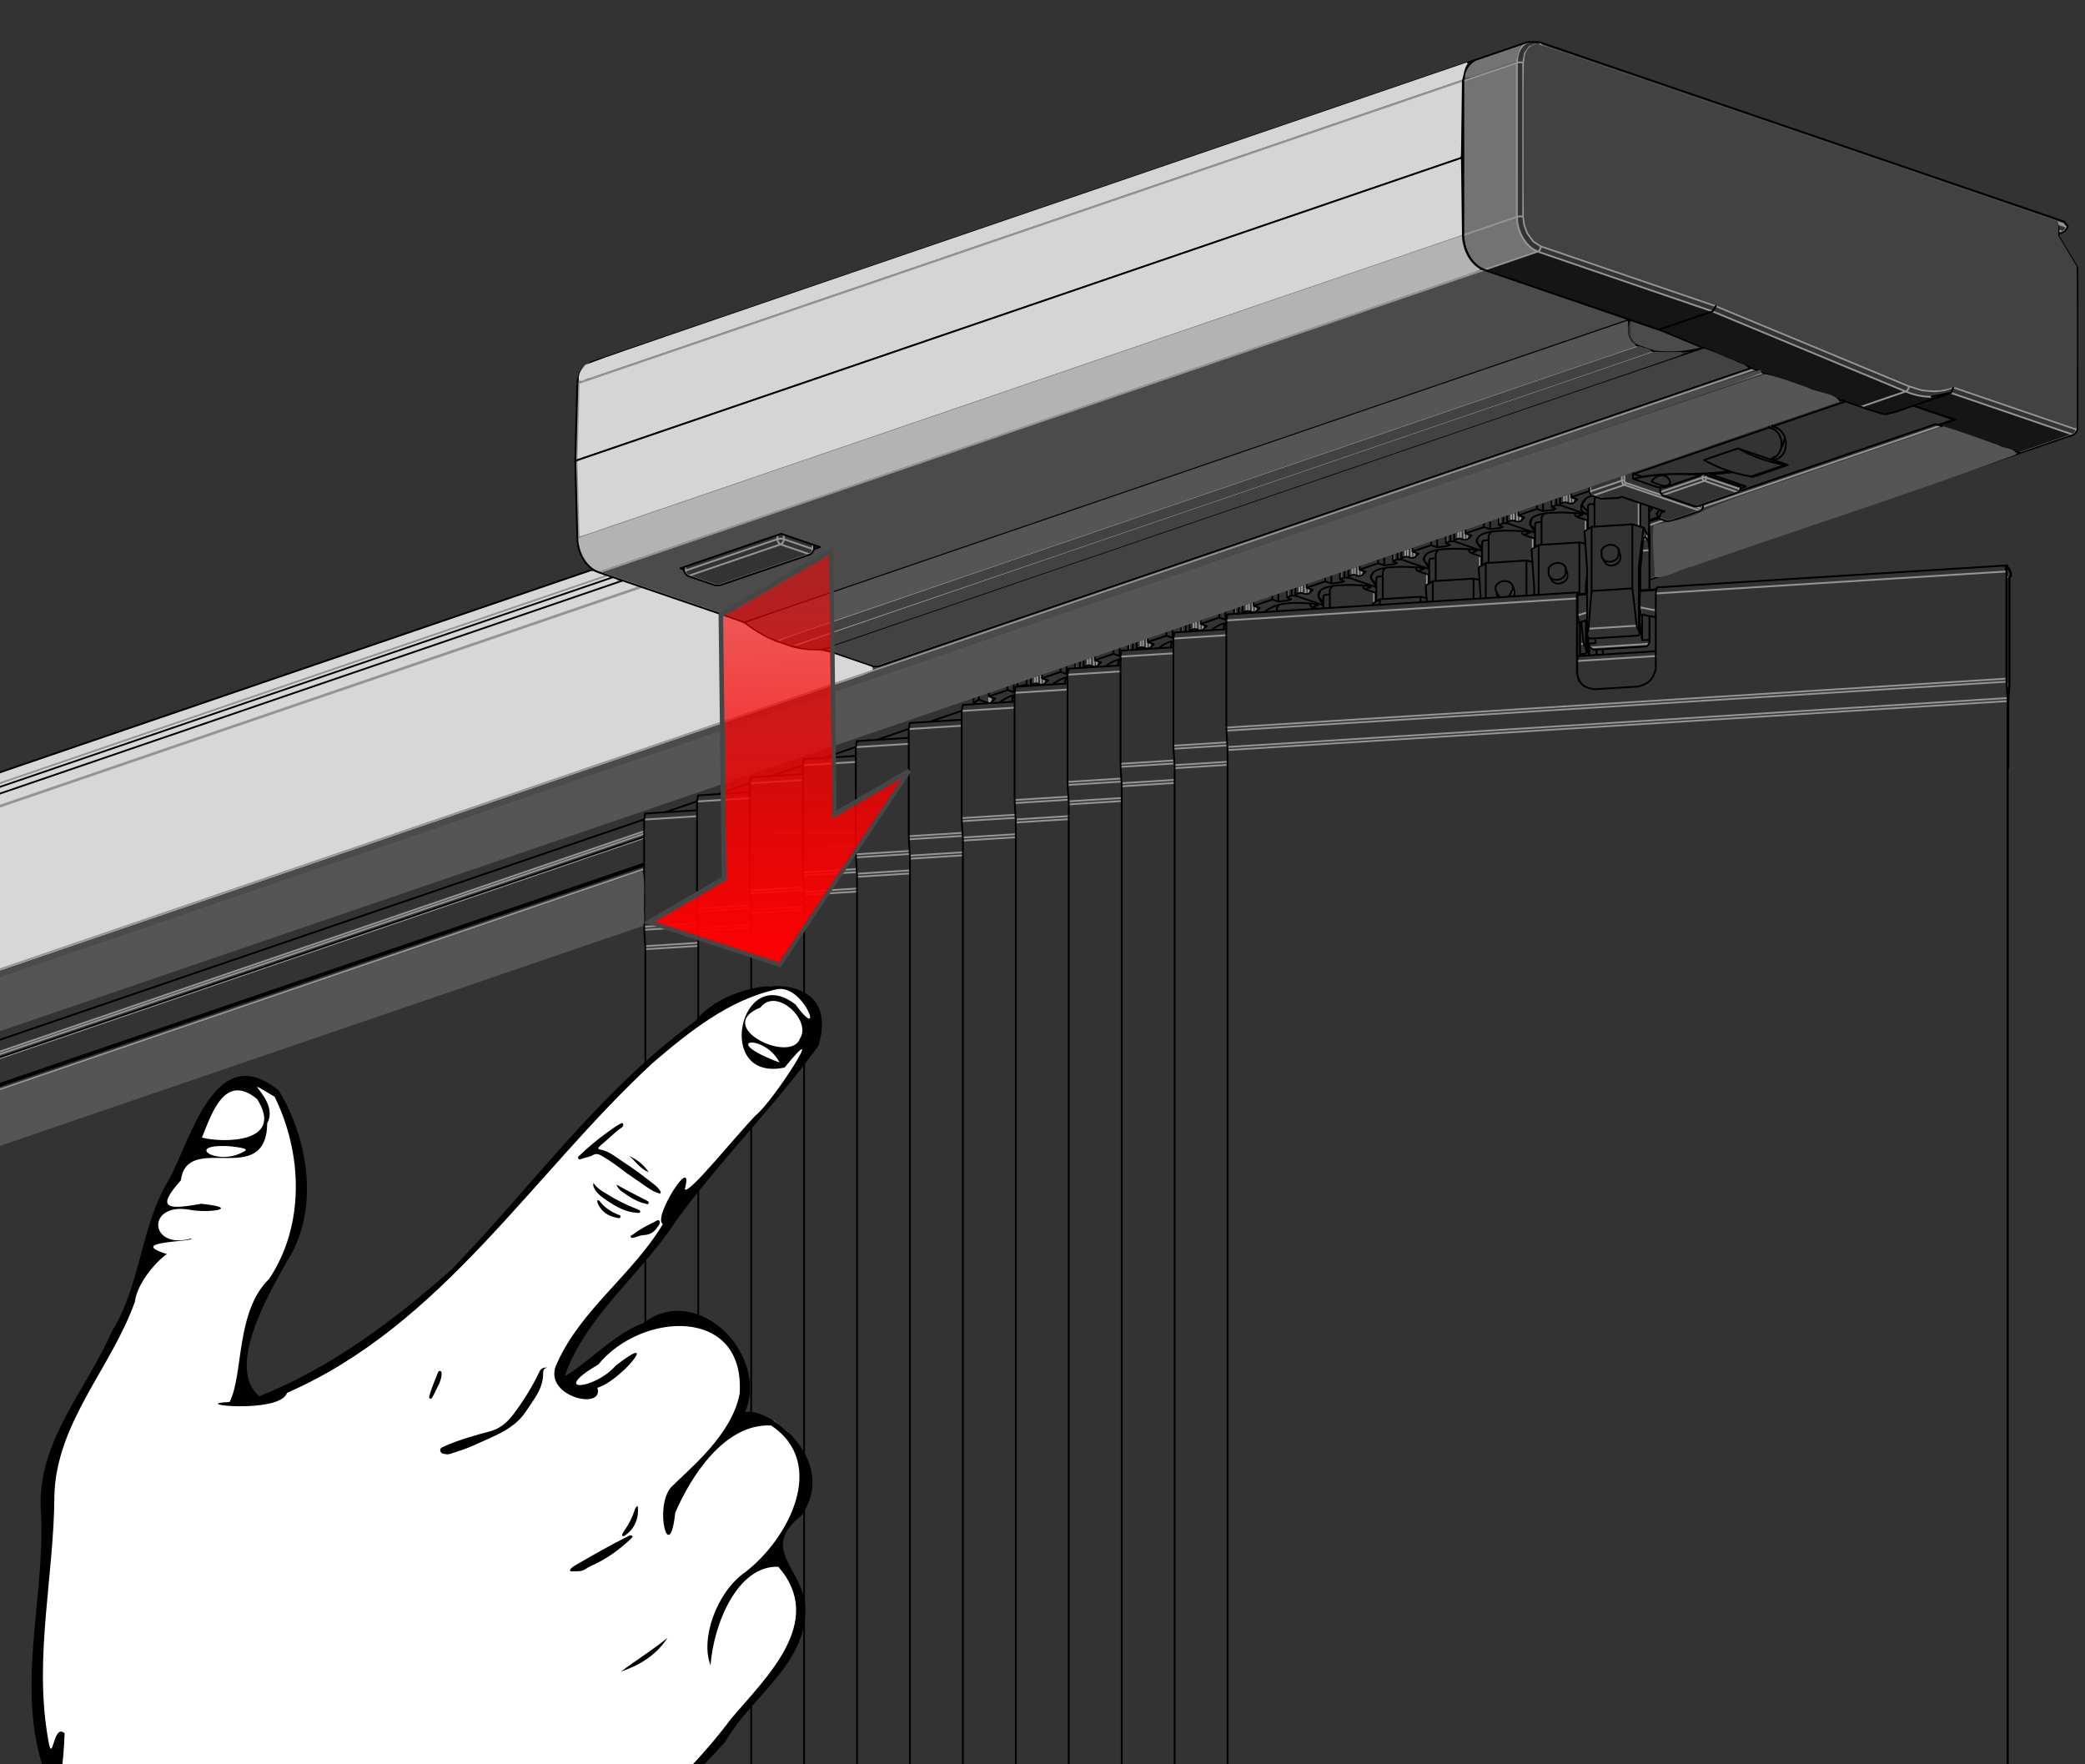 <?xml version="1.0" encoding="UTF-8" standalone="no"?>
<!-- Created with Inkscape (http://www.inkscape.org/) -->

<svg
   xmlns:dc="http://purl.org/dc/elements/1.1/"
   xmlns:cc="http://creativecommons.org/ns#"
   xmlns:rdf="http://www.w3.org/1999/02/22-rdf-syntax-ns#"
   xmlns:svg="http://www.w3.org/2000/svg"
   xmlns="http://www.w3.org/2000/svg"
   xmlns:xlink="http://www.w3.org/1999/xlink"
   xmlns:sodipodi="http://sodipodi.sourceforge.net/DTD/sodipodi-0.dtd"
   xmlns:inkscape="http://www.inkscape.org/namespaces/inkscape"
   width="65mm"
   height="55mm"
   viewBox="0 0 65 55"
   version="1.1"
   id="svg8"
   inkscape:version="0.92.1 r15371"
   sodipodi:docname="m25s_vvb_motor_button_release.svg">
  <rect x="0" y="0" width="65" height="55" fill="#333333" stroke="none"/>
  <defs
     id="defs2">
    <linearGradient
       inkscape:collect="always"
       id="linearGradient4731">
      <stop
         style="stop-color:#ff0000;stop-opacity:1;"
         offset="0"
         id="stop4727" />
      <stop
         style="stop-color:#ff0000;stop-opacity:0.558"
         offset="1"
         id="stop4729" />
    </linearGradient>
    <linearGradient
       inkscape:collect="always"
       xlink:href="#linearGradient4731"
       id="linearGradient9290"
       x1="-0.562"
       y1="1.015"
       x2="-0.83"
       y2="-21.187"
       gradientUnits="userSpaceOnUse" />
    <linearGradient
       inkscape:collect="always"
       xlink:href="#linearGradient4731"
       id="linearGradient4719"
       gradientUnits="userSpaceOnUse"
       x1="-0.562"
       y1="1.015"
       x2="-0.83"
       y2="-21.187"
       gradientTransform="translate(-1.093,-0.116)" />
  </defs>
  <sodipodi:namedview
     id="base"
     pagecolor="#ffffff"
     bordercolor="#666666"
     borderopacity="1.0"
     inkscape:pageopacity="0.0"
     inkscape:pageshadow="2"
     inkscape:zoom="1.979899"
     inkscape:cx="124.67466"
     inkscape:cy="97.048583"
     inkscape:document-units="mm"
     inkscape:current-layer="layer1"
     showgrid="false"
     inkscape:window-width="1920"
     inkscape:window-height="1017"
     inkscape:window-x="-8"
     inkscape:window-y="-8"
     inkscape:window-maximized="1" />
  <g
     inkscape:label="Layer 1"
     inkscape:groupmode="layer"
     id="layer1"
     transform="translate(0,-242)">
    <path
       style="fill:#4b4b4b;fill-opacity:1;stroke:none;stroke-width:0.126"
       d="m 192.114,37.679 c -0.474,0.225 -0.223,0.96 -0.282,1.396 -0.044,1.191 1.187,1.719 2.154,1.969 2.021,0.721 4.218,0.426 6.279,0.055 0.423,-0.62 -1.087,-0.679 -1.476,-1.009 -2.192,-0.869 -4.379,-1.866 -6.676,-2.411 z"
       id="path4567"
       inkscape:connector-curvature="0"
       transform="matrix(0.265,0,0,0.265,0,242)" />
    <path
       style="fill:#d7d7d7;fill-opacity:1;stroke:none;stroke-width:0.063"
       d="m 72.096,67.973 c -10.716,3.597 -21.398,7.295 -32.097,10.943 -25.885,8.862 -51.779,17.698 -77.66,26.572 -0.988,0.375 -2.028,0.643 -2.971,1.123 -0.277,0.203 0.017,0.631 0.314,0.455 28.811,-9.845 57.615,-19.711 86.425,-29.558 8.272,-2.853 16.563,-5.65 24.859,-8.433 0.544,-0.229 1.173,-0.322 1.653,-0.672 0.189,-0.325 -0.299,-0.437 -0.524,-0.43 z"
       id="path4561"
       inkscape:connector-curvature="0"
       transform="matrix(0.265,0,0,0.265,0,242)" />
    <path
       style="fill:#d7d7d7;fill-opacity:1;stroke:none;stroke-width:0.063"
       d="m 71.45,67.732 c -4.67,1.537 -9.312,3.166 -13.97,4.744 -31.309,10.711 -62.623,21.408 -93.927,32.131 -1.406,0.507 -2.842,0.947 -4.219,1.527 -0.245,0.231 0.091,0.592 0.355,0.384 36.118,-12.345 72.233,-24.699 108.346,-37.057 1.224,-0.436 2.465,-0.832 3.672,-1.313 0.231,-0.194 -0.024,-0.453 -0.257,-0.416 z"
       id="path4563"
       inkscape:connector-curvature="0"
       transform="matrix(0.265,0,0,0.265,0,242)" />
    <path
       style="fill:#d7d7d7;fill-opacity:1;stroke:none;stroke-width:0.126"
       d="m 73.22,68.379 c -46.112,15.763 -92.22,31.54 -138.328,47.313 -0.177,0.306 -0.384,1.551 0.248,1.395 41.986,-14.329 83.956,-28.708 125.932,-43.068 4.549,-1.58 9.12,-3.105 13.645,-4.75 0.283,-0.519 -0.624,-0.578 -0.945,-0.748 -0.184,-0.042 -0.358,-0.166 -0.552,-0.143 z"
       id="path4553"
       inkscape:connector-curvature="0"
       transform="matrix(0.265,0,0,0.265,0,242)" />
    <path
       style="fill:#d7d7d7;fill-opacity:1;stroke:none;stroke-width:0.126"
       d="m 69.557,67.123 c -44.886,15.349 -89.769,30.709 -134.66,46.045 -0.275,0.365 -0.306,1.721 0.484,1.186 45.219,-15.454 90.432,-30.927 135.645,-46.399 0.337,-0.614 -1.056,-0.631 -1.466,-0.833 z"
       id="path4555"
       inkscape:connector-curvature="0"
       transform="matrix(0.265,0,0,0.265,0,242)" />
    <path
       style="fill:#d7d7d7;fill-opacity:1;stroke:none;stroke-width:0.126"
       d="m 73.188,68.243 c -46.12,15.775 -92.239,31.55 -138.359,47.324 -0.206,0.458 -0.287,1.163 -0.056,1.653 0.807,0.046 1.627,-0.515 2.436,-0.69 43.422,-14.806 86.828,-29.66 130.225,-44.539 2.409,-0.893 4.909,-1.571 7.256,-2.616 0.463,-0.231 0.101,-0.762 -0.3,-0.786 -0.397,-0.116 -0.792,-0.307 -1.202,-0.346 z"
       id="path4557"
       inkscape:connector-curvature="0"
       transform="matrix(0.265,0,0,0.265,0,242)" />
    <path
       style="fill:#d7d7d7;fill-opacity:1;stroke:none;stroke-width:0.253"
       d="m 21.84,87.516 c -29.016,9.925 -58.033,19.849 -87.048,29.775 -0.314,4.367 -0.047,8.92 -0.135,13.358 0.06,1.911 -0.117,3.878 0.083,5.756 10.029,-3.264 20.048,-6.845 30.075,-10.224 45.755,-15.696 91.578,-31.197 137.248,-47.138 1.106,-0.254 -0.058,-0.995 -0.62,-1.034 C 98.673,76.921 95.715,76.597 92.835,75.99 89.996,75.27 87.768,73.227 84.939,72.462 81.791,71.315 78.612,70.194 75.427,69.188 57.564,75.297 39.702,81.407 21.84,87.516 Z"
       id="path4543"
       inkscape:connector-curvature="0"
       transform="matrix(0.265,0,0,0.265,0,242)" />
    <path
       style="fill:#d7d7d7;fill-opacity:1;stroke:none;stroke-width:0.126"
       d="m 73.212,68.147 c -12.966,4.253 -25.848,8.763 -38.769,13.153 -32.665,11.161 -65.316,22.365 -97.99,33.499 -0.504,0.081 -1.096,0.532 -1.545,0.224 -0.477,0.294 -0.268,1.062 -0.374,1.547 0.054,0.644 0.172,1.271 0.058,1.928 -0.083,5.871 -0.141,11.747 -0.007,17.616 0.242,0.741 1.09,0.059 1.568,-0.004 17.907,-6.002 35.745,-12.211 53.625,-18.293 33.399,-11.429 66.812,-22.817 100.176,-34.346 1.262,-0.432 2.517,-0.883 3.77,-1.341 0.39,0.008 0.733,-0.346 1.154,-0.361 0.397,-0.171 0.9,-0.207 1.209,-0.41 0.289,-0.135 0.577,-0.131 0.861,-0.331 0.855,-0.362 1.793,-0.651 2.663,-0.866 0.131,-0.076 0.356,-0.163 0.516,-0.192 0.23,-0.115 0.486,-0.125 0.689,-0.261 0.256,-0.005 0.406,-0.162 0.662,-0.174 0.26,-0.407 1.407,-0.332 1.159,-1.034 -0.833,-0.727 -2.032,-0.866 -3.05,-1.237 C 96.253,76.226 92.559,76.305 89.519,74.41 86.139,72.393 82.276,71.451 78.618,70.081 77.444,69.772 76.269,69.074 75.048,69.133 74.958,68.372 73.943,68.292 73.349,68.147 l -0.084,-0.004 z m 20.4,13.845 c -0.006,-0.007 -0.006,-0.031 0,0 z"
       id="path4559"
       inkscape:connector-curvature="0"
       transform="matrix(0.265,0,0,0.265,0,242)" />
    <path
       style="fill:#151515;fill-opacity:1;stroke:none;stroke-width:0.009"
       d="m 52.888,251.872 c -0.347,0.122 -0.699,0.231 -1.043,0.363 -0.047,0.026 -2.94e-4,0.075 0.036,0.08 0.987,0.407 1.972,0.821 2.96,1.225 0.681,0.258 1.373,0.487 2.059,0.731 0.376,0.128 0.747,0.271 1.128,0.386 0.13,-0.028 0.255,-0.082 0.383,-0.121 0.314,-0.108 0.629,-0.21 0.94,-0.326 0.043,-0.043 -0.032,-0.068 -0.064,-0.079 -1.951,-0.817 -3.906,-1.624 -5.859,-2.436 -0.109,0.019 -0.213,0.07 -0.32,0.101 -0.073,0.025 -0.146,0.05 -0.22,0.075 z"
       id="path4606"
       inkscape:connector-curvature="0" />
    <path
       style="fill:#151515;fill-opacity:1;stroke:none;stroke-width:0.009"
       d="m 58.792,254.411 c -0.213,0.077 -0.431,0.141 -0.638,0.232 -0.04,0.037 0.019,0.07 0.052,0.078 0.196,0.071 0.394,0.141 0.599,0.181 0.162,-0.015 0.314,-0.083 0.468,-0.129 0.334,-0.114 0.668,-0.224 1,-0.344 0.042,-0.005 0.058,-0.072 0.007,-0.076 -0.131,0.007 -0.265,-0.014 -0.395,-0.032 -0.153,-0.028 -0.303,-0.08 -0.451,-0.127 -0.215,0.066 -0.428,0.146 -0.642,0.217 z"
       id="path4608"
       inkscape:connector-curvature="0" />
    <path
       style="fill:#151515;fill-opacity:1;stroke:none;stroke-width:0.009"
       d="m 60.851,254.24 c -0.332,0.117 -0.669,0.224 -0.999,0.346 -0.036,0.004 -0.071,0.056 -0.026,0.076 0.379,0.152 0.773,0.263 1.153,0.412 -0.043,0.023 -0.115,0.042 -0.169,0.062 -0.076,0.03 -0.161,0.047 -0.23,0.092 -0.025,0.057 0.059,0.059 0.093,0.078 0.765,0.271 1.534,0.532 2.302,0.793 0.099,-0.015 0.193,-0.061 0.29,-0.089 0.432,-0.148 0.866,-0.293 1.294,-0.452 0.045,-0.035 -0.017,-0.067 -0.051,-0.072 -1.212,-0.418 -2.425,-0.831 -3.637,-1.246 -0.006,1e-5 -0.013,1e-5 -0.019,2e-5 z"
       id="path4610"
       inkscape:connector-curvature="0" />
    <path
       style="fill:#737373;fill-opacity:1;stroke:none;stroke-width:0.009"
       d="m 47.259,243.943 c -0.534,0.181 -1.067,0.364 -1.601,0.547 -0.042,0.038 -0.01,0.107 -0.02,0.158 -1.47e-4,1.538 -0.006,3.076 -4.41e-4,4.614 0.023,0.057 0.09,-2.9e-4 0.13,-0.005 0.503,-0.171 1.005,-0.343 1.508,-0.515 0.042,-0.038 0.01,-0.107 0.02,-0.158 7.36e-4,-1.538 0.005,-3.076 0.002,-4.613 -0.003,-0.019 -0.02,-0.032 -0.039,-0.027 z"
       id="path4602"
       inkscape:connector-curvature="0" />
    <path
       style="fill:#737373;fill-opacity:1;stroke:none;stroke-width:0.005"
       d="m 47.27,248.749 c -0.361,0.118 -0.72,0.245 -1.08,0.367 -0.179,0.061 -0.359,0.122 -0.538,0.184 -0.035,0.021 -0.012,0.067 -0.015,0.101 0.023,0.29 0.144,0.574 0.344,0.787 0.083,0.086 0.183,0.16 0.297,0.199 0.059,-0.011 0.114,-0.037 0.172,-0.054 0.475,-0.162 0.952,-0.322 1.426,-0.488 0.033,-0.009 0.027,-0.056 -0.005,-0.062 -0.125,-0.064 -0.227,-0.165 -0.311,-0.277 -0.15,-0.208 -0.241,-0.458 -0.254,-0.714 8.83e-4,-0.022 -0.011,-0.044 -0.036,-0.043 z"
       id="path4600"
       inkscape:connector-curvature="0" />
    <path
       style="fill:#151515;fill-opacity:1;stroke:none;stroke-width:0.009"
       d="m 47.176,250.087 c -0.26,0.09 -0.521,0.176 -0.779,0.272 -0.041,0.024 -0.013,0.077 0.029,0.077 1.741,0.6 3.485,1.195 5.228,1.791 0.046,0.018 0.094,0.037 0.141,0.01 0.497,-0.166 0.993,-0.334 1.487,-0.508 0.04,-0.005 0.062,-0.065 0.015,-0.077 -1.778,-0.611 -3.557,-1.217 -5.335,-1.826 -0.126,0.028 -0.247,0.082 -0.371,0.12 -0.138,0.047 -0.276,0.094 -0.414,0.141 z"
       id="path4604"
       inkscape:connector-curvature="0" />
    <path
       style="fill:#d5d5d5;fill-opacity:1;stroke:none;stroke-width:0.026"
       d="m 45.367,244.583 c -9.109,3.11 -18.215,6.226 -27.321,9.342 -0.053,0.25 -0.025,0.528 -0.045,0.788 -0.005,0.515 -0.052,1.033 -0.025,1.547 0.05,0.103 0.185,-0.028 0.261,-0.026 9.101,-3.108 18.199,-6.223 27.299,-9.334 0.065,-0.295 0.037,-0.618 0.051,-0.925 -0.001,-0.479 0.021,-0.962 -0.008,-1.439 -0.066,-0.031 -0.144,0.037 -0.211,0.047 z"
       id="path4570"
       inkscape:connector-curvature="0" />
    <path
       style="fill:#d5d5d5;fill-opacity:1;stroke:none;stroke-width:0.026"
       d="m 45.526,246.95 c -1.766,0.56 -3.511,1.184 -5.266,1.776 -7.422,2.539 -14.845,5.076 -22.267,7.616 -0.045,0.228 -0.003,0.484 -0.012,0.722 0.017,0.558 0.01,1.123 0.05,1.676 0.489,-0.14 0.974,-0.332 1.462,-0.49 8.685,-2.969 17.368,-5.945 26.055,-8.907 0.092,-0.044 0.022,-0.191 0.047,-0.273 -0.004,-0.7 0.003,-1.402 -0.035,-2.1 -0.014,0.002 -0.018,-0.025 -0.033,-0.019 z"
       id="path4572"
       inkscape:connector-curvature="0" />
    <path
       style="fill:#4b4b4b;fill-opacity:1;stroke:none;stroke-width:0.026"
       d="m 42.178,251.801 c -7.273,2.491 -14.551,4.97 -21.821,7.468 -0.504,0.183 -1.021,0.341 -1.515,0.547 -0.005,0.092 0.152,0.079 0.212,0.124 1.389,0.492 2.78,0.98 4.185,1.426 2.469,-0.827 4.932,-1.682 7.397,-2.521 6.679,-2.287 13.362,-4.566 20.04,-6.857 0.061,-0.094 -0.133,-0.1 -0.18,-0.133 -1.413,-0.487 -2.826,-0.979 -4.243,-1.449 -1.358,0.465 -2.717,0.929 -4.075,1.394 z m -17.226,7.035 c 0.199,0.07 0.396,0.136 0.589,0.22 -0.099,0.033 -0.177,0.096 -0.219,0.19 -0.988,0.36 -1.983,0.707 -2.987,1.019 -0.34,-0.098 -0.681,-0.208 -1,-0.359 -0.036,-0.064 -0.029,-0.173 -0.13,-0.179 0.017,-0.037 0.173,-0.068 0.234,-0.1 0.961,-0.349 1.932,-0.67 2.898,-1.003 0.205,0.07 0.41,0.14 0.615,0.21 z"
       id="path4578"
       inkscape:connector-curvature="0" />
    <g
       id="g4515"
       transform="matrix(0.196,0,0,-0.196,38.269,265.843)">
      <path
         d="M 0,0 -8.418,-0.528 M -0.032,3.097 -8.595,2.559 M 0,0.485 -8.434,-0.044 M -0.061,3.58 -8.61,3.043 m 8.418,17.574 -8.418,-0.528 m 0.192,-22.968 -8.419,-0.529 m 8.387,3.625 -8.563,-0.537 m 8.595,-2.074 -8.434,-0.529 m 8.372,3.624 -8.549,-0.537 m 8.419,17.574 -8.419,-0.529 M 124.07,10.139 0,2.351 M 124.146,9.996 124.121,9.994 M 123.893,13.226 -0.176,5.438 M 124.054,10.623 -0.015,2.835 M 123.878,13.711 -0.192,5.923 m 124.07,24.833 -55.762,-3.5 M 55.57,26.468 -0.192,22.968 m 124.357,-12.46 -0.056,-0.003 m 0.217,2.006 -0.339,-0.021 m 0.351,0.362 -0.372,-0.023 m 0.372,17.069 -0.409,-0.026 M 55.57,14.482 55.621,14.386 m -139.806,-43.179 -8.418,-0.528 m 8.387,3.625 -8.564,-0.538 m 8.595,-2.074 -8.434,-0.529 m 8.373,3.624 -8.549,-0.537 m 8.418,17.574 -8.418,-0.528 m 42.284,-8.572 -8.418,-0.528 m 8.387,3.625 -8.564,-0.538 m 8.595,-2.073 -8.434,-0.53 m 8.373,3.624 -8.549,-0.536 m 8.418,17.573 -8.418,-0.528 m 33.866,-11.451 -8.419,-0.528 m 8.387,3.625 -8.563,-0.538 m 8.595,-2.074 -8.434,-0.529 m 8.372,3.624 -8.549,-0.537 m 8.419,17.574 -8.419,-0.528 m 0.192,-22.968 -8.418,-0.529 m 8.387,3.625 -8.564,-0.537 m 8.595,-2.074 -8.434,-0.529 m 8.373,3.624 -8.549,-0.537 M -33.866,9.1 -42.284,8.572 m 25.447,-14.331 -8.418,-0.528 m 8.387,3.625 -8.564,-0.538 m 8.595,-2.073 -8.434,-0.53 m 8.373,3.624 -8.549,-0.536 m 8.418,17.574 -8.418,-0.529 m -16.645,-28.726 -8.419,-0.529 m 8.387,3.625 -8.563,-0.537 m 8.595,-2.074 -8.434,-0.53 m 8.372,3.624 -8.549,-0.536 m 8.419,17.574 -8.419,-0.529 m -25.063,-31.606 -8.419,-0.528 m 8.387,3.625 -8.563,-0.538 m 8.595,-2.073 -8.434,-0.53 m 8.372,3.624 -8.549,-0.536 m 8.419,17.574 -8.419,-0.529 m 17.029,-17.209 -8.418,-0.529 m 8.387,3.625 -8.564,-0.537 m 8.595,-2.074 -8.434,-0.529 m 8.373,3.624 -8.549,-0.537 m 8.418,17.574 -8.418,-0.529 m 17.029,-17.209 -8.419,-0.528 m 8.387,3.625 -8.563,-0.538 m 8.595,-2.074 -8.434,-0.529 m 8.372,3.624 -8.549,-0.537 m 8.419,17.574 -8.419,-0.528 m -35.672,60.783 -0.324,-12.329 m 0.324,12.329 140.647,48.104 m -138.812,-44.871 -0.308,-0.134 -0.505,-0.367 -0.418,-0.515 -0.318,-0.644 -0.204,-0.748 -0.082,-0.825 m 0,0 -0.088,-0.034 -0.066,-0.041 -0.04,-0.044 -0.014,-0.045 M -71.588,36.512 V 35.9 m 0,0 -14.641,-5.007 m 0,0 -0.008,0.608 m 14.649,4.399 0.01,-0.132 0.029,-0.134 0.047,-0.13 0.062,-0.121 0.076,-0.108 0.086,-0.091 0.094,-0.069 0.097,-0.046 m 0.501,0.831 -0.107,0.03 -0.123,0.021 -0.133,0.014 -0.138,0.004 -0.138,-0.004 -0.133,-0.014 -0.123,-0.021 -0.107,-0.03 m 0.501,-0.831 0.097,0.046 0.094,0.069 0.086,0.091 0.076,0.108 0.062,0.121 0.047,0.13 0.029,0.134 0.01,0.132 m 0,0 v 0.68 m 4.612,-2.257 -0.01,-0.133 -0.029,-0.134 -0.047,-0.13 -0.062,-0.121 -0.076,-0.108 -0.086,-0.09 -0.094,-0.07 -0.097,-0.046 m -4.612,1.578 4.612,-1.578 m 0.501,0.832 -4.612,1.577 m -15.142,-5.838 14.641,5.007 m -14.641,-5.007 -0.097,0.045 -0.094,0.07 -0.086,0.09 -0.076,0.108 -0.062,0.121 -0.047,0.131 -0.029,0.133 -0.01,0.133 m 20.255,3.43 0.009,0.677 m -15.151,-6.516 14.641,5.007 m -14.641,-5.007 -4.612,1.578 m 19.962,4.085 v 0.002 l -0.014,0.048 -0.04,0.046 -0.066,0.042 -0.088,0.038 m -0.501,-0.832 0.097,-0.02 0.094,0.005 0.039,0.011 m -14.641,-5.008 -0.039,-0.01 -0.093,-0.006 -0.098,0.021 m -4.841,1.573 0.038,-0.011 0.094,-0.005 0.097,0.021 m -0.501,0.831 -0.088,-0.038 -0.066,-0.042 -0.04,-0.046 -0.014,-0.048 v 0 m 5.321,-2.235 -0.097,-0.021 -0.093,0.006 -0.039,0.01 M 40.741,78.713 -99.857,30.625 m -3.355,5.433 0.082,-0.868 0.204,-0.876 0.318,-0.849 0.418,-0.792 0.505,-0.704 0.572,-0.59 0.617,-0.454 0.639,-0.3 M 37.435,84.162 -103.212,36.058 m -0.324,12.33 0.324,-12.33 m 3.355,-5.433 23.224,-7.943 M 65.389,66.587 -71.64,19.72 m -4.992,2.962 1.623,-1.248 1.673,-0.993 1.696,-0.721 M 67.894,65.73 -69.135,18.863 m -2.505,0.857 2.505,-0.857 M 83.169,63.177 -55.932,15.602 m -8.243,2.819 8.243,-2.819 m 0,0 0.097,-0.021 0.093,0.005 0.04,0.011 m -44.155,15.028 -0.097,-0.021 -0.093,0.006 -0.04,0.01 m -3.125,5.438 -0.088,-0.039 -0.066,-0.043 -0.04,-0.047 -0.014,-0.047 V 35.88 m 31.78,-16.16 -0.097,-0.02 -0.093,0.005 -0.039,0.01 m 2.734,-0.852 -0.096,-0.02 -0.093,0.005 -0.04,0.011 m 13.432,-3.257 -0.096,-0.021 -0.093,0.005 -0.04,0.011 m 18.476,-4.82 V 9.799 m -0.24,1.06 V 9.772 m 113.462,35.903 0.064,0.018 0.074,0.013 0.079,0.008 0.083,0.003 0.083,-0.003 0.08,-0.008 0.074,-0.013 0.064,-0.018 m -0.301,-0.503 0.059,0.028 0.056,0.042 0.052,0.055 0.046,0.065 0.037,0.073 0.028,0.079 0.017,0.081 0.006,0.08 m -0.601,0 0.006,-0.08 0.017,-0.081 0.027,-0.079 0.038,-0.073 0.045,-0.065 0.052,-0.055 0.057,-0.042 0.058,-0.028 m 0.301,0.902 v -0.399 m -0.601,0 v 0.581 m -6.715,-2.878 6.715,2.297 m 0.3,-0.503 -6.714,-2.296 m 12.026,0.48 -5.312,1.816 m 0.301,0.503 5.312,-1.817 m -0.301,-0.502 0.059,0.027 0.056,0.042 0.052,0.055 0.046,0.065 0.037,0.074 0.028,0.078 0.017,0.081 0.006,0.08 m 0,0 v 0.4 m -7.016,-3.199 6.715,2.297 m -18.04,1.173 -0.078,0.037 -0.075,0.056 -0.069,0.073 -0.061,0.087 -0.05,0.098 -0.037,0.104 -0.023,0.108 -0.007,0.107 m 0,0 0.043,0.012 0.049,0.009 0.053,0.005 0.055,0.002 0.055,-0.002 0.054,-0.005 0.048,-0.009 0.043,-0.012 m 0,0 0.004,-0.054 0.012,-0.053 0.018,-0.053 0.025,-0.049 0.031,-0.043 0.034,-0.037 0.038,-0.028 0.039,-0.018 m -0.201,-0.335 0.039,0.018 0.038,0.028 0.035,0.037 0.03,0.043 0.025,0.049 0.019,0.053 0.011,0.054 0.004,0.053 m -5.612,-1.379 0.007,-0.107 0.023,-0.107 0.037,-0.105 0.05,-0.098 0.061,-0.087 0.069,-0.073 0.075,-0.056 0.078,-0.037 m -0.4,0.67 5.011,1.714 m 0.4,-0.67 -5.011,-1.714 m 4.611,2.384 v 0.825 m 0.4,0.137 v -0.962 m 0.201,-0.335 5.813,-1.988 m 5.311,-1.817 0.902,-0.308 m -0.2,-0.335 0.039,0.018 0.038,0.028 0.034,0.037 0.031,0.043 0.024,0.049 0.019,0.052 0.011,0.054 0.004,0.054 m -0.2,-0.335 -12.027,4.113 M 57.698,44.31 v -0.825 m 10.914,-4.266 1.513,-0.517 m -12.027,4.113 1.514,-0.518 m 10.513,-3.595 5.011,1.714 m 6.438,3.339 -0.008,0.029 -0.024,0.027 -0.039,0.025 -0.053,0.022 m -0.301,-0.502 0.059,-0.013 0.056,0.004 0.023,0.006 m -23.372,-0.542 0.03,-0.008 0.075,-0.004 0.078,0.016 m -0.4,0.67 -0.071,-0.029 -0.052,-0.034 -0.033,-0.036 -0.011,-0.038 m 18.006,-2.4 v 0.438 m -0.201,-0.635 0.039,-0.009 0.038,0.003 0.035,0.012 0.03,0.023 0.025,0.032 0.018,0.04 0.012,0.046 0.004,0.05 m -0.219,-0.536 -0.029,-0.008 -0.075,-0.005 -0.078,0.017 m 0.484,0.464 -0.006,0.019 -0.016,0.018 -0.026,0.017 -0.035,0.014 m -5.412,-2.246 0.078,-0.017 0.075,0.005 0.03,0.008 m -1.848,1.449 v -0.133 m 0.368,0.503 v -0.102 m 1.297,-1.713 -0.078,-0.017 -0.076,0.005 -0.03,0.008 M 68.116,17.302 55.621,16.517 m 10.059,8.524 -0.002,-0.147 0.004,-0.152 0.008,-0.151 0.012,-0.146 0.016,-0.137 0.02,-0.123 0.023,-0.106 0.025,-0.085 0.026,-0.062 0.027,-0.037 0.019,-0.011 m 2.258,0.686 -2.436,0.471 m 0,0 -0.134,-0.008 m -8.354,-0.786 -1.52,-0.484 m 9.941,0.941 0.007,0.042 0.027,0.15 0.033,0.145 m -8.488,-2.883 -0.065,-0.005 m -0.483,-2.9 -0.563,-0.035 m -1.995,10.954 -0.307,0.572 m 3.194,6.572 v 1.657 M 40.137,31.558 v 1.656 m -8.419,-4.535 v 1.656 M 23.3,25.799 v 1.657 m 41.762,-5.324 -7.639,-0.479 m 9.621,-2.408 -9.41,-0.591 m 4.871,14.397 -0.307,0.572 m 4.444,2.265 0.088,0.781 m -0.788,-2.604 1.154,0.073 M 65.946,23.81 65.808,23.801 m -0.416,14.196 v 3.695 m 1.05,-5.426 -0.196,-0.012 m -0.111,-0.352 0.486,0.03 m -20.953,-8.64 -0.307,0.572 m 3.194,6.573 v 1.657 m -13.748,0.387 v -1.183 m 0.415,-0.28 V 34.806 M 29.71,32.921 v 0.874 m -1.036,0.588 v -1.32 m -0.401,0 v 1.183 m 0.959,-1.374 v 1.702 m 22.412,7.666 v -1.184 m 0.415,-0.279 v -0.213 m -5.512,-1.885 v 0.874 m -1.036,0.589 v -1.321 m -0.401,0 v 1.184 m 0.959,-1.375 v 1.703 M -24.122,16.326 v -0.985 m -5.097,-2.575 v 0.874 m -1.036,0.588 v -1.32 m -0.401,0 v 1.183 m 0.959,-1.374 v 1.702 m 84.663,27.14 v 0.874 m -1.037,0.588 V 41.7 m -0.401,0 v 1.184 m 0.96,-1.374 v 1.702 M -15.703,19.205 V 18.22 M -20.8,15.645 v 0.874 m -1.037,0.589 v -1.321 m -0.401,0 v 1.183 m 0.959,-1.374 v 1.703 M 9.552,27.843 V 26.66 M 9.967,26.381 V 26.168 M 4.455,24.283 v 0.874 m -1.037,0.588 v -1.32 m -0.4,0 v 1.183 m 0.959,-1.374 v 1.702 M 43.226,39.36 v -1.183 m 0.415,-0.279 V 37.685 M 38.129,35.8 v 0.874 m -1.037,0.589 v -1.321 m -0.401,0 v 1.183 m 0.96,-1.374 v 1.703 M 26.389,33.602 v -1.184 m 0.415,-0.279 v -0.212 m -5.512,-1.886 v 0.874 m -1.037,0.589 v -1.321 m -0.4,0 v 1.184 m 0.959,-1.375 v 1.703 M 17.97,30.722 v -1.183 m 0.416,-0.279 v -0.213 m -5.513,-1.885 v 0.874 m -1.036,0.589 v -1.321 m -0.401,0 v 1.184 m 0.959,-1.375 v 1.703 M 1.133,24.964 v -0.986 m -5.097,-2.574 v 0.874 M -5,22.866 v -1.321 m -0.401,0 v 1.184 m 0.959,-1.374 v 1.702 m -2.843,-0.972 v -0.986 m -5.097,-2.575 v 0.874 m -1.036,0.589 v -1.321 m -0.401,0 v 1.184 m 0.959,-1.375 v 1.703 m 121.243,40.031 2.057,-0.632 2.023,-0.18 1.528,0.178 1.451,0.459 M 77.682,72.948 108.383,60.209 M 77.682,72.948 49.83,82.474 m 0,0 -1.195,0.764 -0.967,1.328 -0.478,1.278 -0.166,1.319 m 0,0 v 24.506 m 0,0 0.267,1.496 0.751,1.03 0.838,0.348 0.95,-0.105 m 0,0 83.534,-28.57 m 0,0 0.038,-0.023 0.033,-0.04 0.021,-0.05 0.008,-0.054 -0.008,-0.048 -0.021,-0.036 -0.033,-0.018 -0.038,0.003 m 0,0 -1.403,0.48 m 0,-2.007 v 2.007 m 3.006,-7.031 -3.006,5.024 m 3.006,-5.024 V 53.356 m 0,0 -19.525,6.678 m -69.42,27.129 0.107,0.03 0.123,0.023 0.133,0.013 0.138,0.005 0.138,-0.005 0.133,-0.013 0.123,-0.023 0.107,-0.03 m 2.305,-5.526 0.098,0.046 0.094,0.07 0.087,0.091 0.076,0.109 0.062,0.122 0.046,0.131 0.029,0.135 0.009,0.133 m -0.501,-0.837 -0.645,0.305 -0.62,0.462 -0.572,0.602 -0.501,0.718 -0.412,0.807 -0.305,0.864 -0.188,0.889 -0.064,0.879 m -5.211,-8.44 8.518,2.914 m -11.826,2.613 8.519,2.913 m 0,24.506 0.107,0.03 0.123,0.023 0.133,0.013 0.138,0.005 0.138,-0.005 0.133,-0.013 0.123,-0.023 0.107,-0.03 M 46.022,87.163 v 24.506 m -8.519,-2.914 8.519,2.914 M 77.168,72.116 49.329,81.637 m 0.234,33.299 0.045,-0.02 0.076,-0.057 0.062,-0.079 0.046,-0.1 0.029,-0.115 0.009,-0.127 m -3.808,-2.769 0.064,0.836 0.188,0.76 0.305,0.655 0.412,0.526 0.501,0.375 0.297,0.133 m 60.594,-54.745 -0.015,-0.131 -0.034,-0.133 -0.051,-0.129 -0.066,-0.121 -0.08,-0.107 -0.089,-0.09 -0.095,-0.07 -0.099,-0.046 M 77.168,72.116 107.854,59.382 m 0,0 -7.164,-2.45 m 7.164,2.45 0.939,-0.345 0.938,-0.256 0.932,-0.166 0.921,-0.075 0.391,-0.004 m 22.491,-6.018 0.098,0.047 0.094,0.07 0.086,0.091 0.076,0.109 0.063,0.122 0.046,0.131 0.028,0.134 0.01,0.134 m -0.501,-0.838 -19.393,6.633 m 10.874,-9.546 8.519,2.913 m 0.709,0.666 v 0 l -0.014,0.048 -0.04,0.045 -0.066,0.042 -0.088,0.037 m -0.272,-0.842 -0.037,-0.011 -0.094,-0.005 -0.098,0.02 m -1.604,32.247 0.098,0.046 0.094,0.07 0.087,0.091 0.076,0.109 0.062,0.122 0.046,0.131 0.029,0.135 0.01,0.133 m -0.502,-0.837 -0.694,0.237 m 0,-0.475 0.694,0.238 m 0.277,-0.005 -0.046,-0.013 -0.231,0.018 M 73.098,46.171 v 0.051 m 10.676,16.704 -366.71,-125.422 m 0,-1.009 L 85.109,62.373 M -282.936,-36.636 -93.189,28.261 M 97.605,58.009 -282.936,-72.143 m 189.53,100.478 -189.53,-64.823 m 184.291,66.615 -184.291,-63.031 m 0,-48.7 190.141,65.032 m 159.871,54.68 2.296,0.785 m 6.248,2.137 37.7,12.894 M 125.947,49.605 67.128,29.488 M -92.795,-25.209 -282.936,-90.241 m 0,13.6 190.141,65.032 m 0,0.648 -190.141,-65.031 m 190.141,65.435 -190.141,-65.032 m 190.141,64.149 -190.141,-65.032"
         style="fill:none;stroke:#949494;stroke-width:0.283;stroke-linecap:round;stroke-linejoin:round;stroke-miterlimit:10;stroke-dasharray:none;stroke-opacity:1"
         id="path4517"
         inkscape:connector-curvature="0" />
    </g>
    <path
       style="fill:#737373;fill-opacity:1;stroke:none;stroke-width:0.037"
       d="m 47.378,243.39 c -0.513,0.171 -1.032,0.341 -1.523,0.562 -0.117,0.121 -0.236,0.326 -0.159,0.492 0.525,-0.136 1.044,-0.354 1.566,-0.521 0.034,-0.171 0.099,-0.349 0.159,-0.514 -0.006,-0.019 -0.027,-0.024 -0.043,-0.019 z"
       id="path4598"
       inkscape:connector-curvature="0" />
    <path
       style="fill:#b3b3b3;fill-opacity:1;stroke:none;stroke-width:0.026"
       d="m 45.554,249.36 c -3.848,1.305 -7.69,2.629 -11.536,3.941 -5.319,1.821 -10.641,3.636 -15.958,5.46 -0.073,0.125 0.016,0.287 0.045,0.416 0.108,0.266 0.288,0.564 0.584,0.638 8.822,-3.015 17.645,-6.031 26.466,-9.052 0.326,-0.121 0.669,-0.213 0.985,-0.351 -0.043,-0.136 -0.206,-0.212 -0.278,-0.338 -0.163,-0.197 -0.206,-0.456 -0.27,-0.696 -0.007,-0.013 -0.023,-0.021 -0.038,-0.018 z"
       id="path4576"
       inkscape:connector-curvature="0" />
    <g
       id="g4507"
       transform="matrix(0.196,0,0,-0.196,-17.265,271.968)">
      <path
         d="m 0,0 v -1.698 -0.617 -1.065 -1.901 -0.149 -25.86 -1.009 -8.638 -0.05 -1.545 -1.851 -0.403 -0.48 -0.033 -0.136 -4.103 -0.185 -0.128 -0.546 -8.638 -0.083 m 190.333,-71.09 h 8.418 8.418 8.419 8.418 8.419 8.418 8.419 8.418 8.419 8.418 8.419 124.069 0.051"
         style="fill:none;stroke:#000000;stroke-width:0.283;stroke-linecap:round;stroke-linejoin:round;stroke-miterlimit:10;stroke-dasharray:none;stroke-opacity:1"
         id="path4509"
         inkscape:connector-curvature="0" />
    </g>
    <g
       id="g4511"
       transform="matrix(0.196,0,0,-0.196,38.231,261.615)">
      <path
         style="fill:none;stroke:#000000;stroke-width:0.283;stroke-linecap:round;stroke-linejoin:round;stroke-miterlimit:10;stroke-dasharray:none;stroke-opacity:1"
         d="m 0,0 c -2.75,-0.173 -5.501,-0.345 -8.251,-0.518 m -0.168,-2.361 c -2.75,-0.173 -5.501,-0.345 -8.251,-0.518 M 124.236,10.149 C 105.649,8.982 87.062,7.816 68.475,6.649 M 55.929,5.862 C 37.342,4.695 18.754,3.528 0.167,2.361 m -84.352,-31.154 c -2.75,-0.173 -5.501,-0.345 -8.251,-0.518 m 41.925,12.035 c -2.75,-0.173 -5.501,-0.345 -8.251,-0.518 m 33.507,9.156 c -2.751,-0.173 -5.501,-0.345 -8.252,-0.518 m -0.167,-2.361 c -2.75,-0.173 -5.501,-0.345 -8.251,-0.518 m 25.088,6.276 c -2.75,-0.173 -5.501,-0.345 -8.251,-0.518 m -17.004,-8.119 c -2.751,-0.173 -5.501,-0.345 -8.252,-0.518 m -25.422,-11 c -2.751,-0.173 -5.501,-0.345 -8.252,-0.518 m 16.67,3.398 c -2.75,-0.173 -5.501,-0.345 -8.251,-0.518 m 16.67,3.397 c -2.751,-0.173 -5.501,-0.345 -8.252,-0.518 M 39.42,90.495 C -7.448,74.465 -54.317,58.435 -101.185,42.405 m -2.043,-3.396 c -0.108,-4.112 -0.216,-8.223 -0.324,-12.335 m 2.31,15.682 c -1.382,-0.885 -1.833,-1.724 -1.986,-3.347 m 37.171,-27.06 0.473,0.654 m 0.01,10e-4 0.01,0.78 m -15.13,-6.449 c 4.88,1.669 9.76,3.338 14.64,5.007 m -20.18,-2.767 0.471,-0.658 m -0.491,1.369 0.009,-0.712 m 0.48,-0.661 c 1.537,-0.526 3.075,-1.052 4.612,-1.578 m 0.001,0.004 h 0.457 M -55.511,-5.948 C -9.184,9.897 37.144,25.742 83.471,41.587 M -103.228,14.335 c 0.09,-2.141 1.248,-4.457 3.333,-5.259 m -3.657,17.594 c 0.108,-4.112 0.216,-8.223 0.324,-12.335 m 3.333,-5.259 c 7.746,-2.649 15.491,-5.299 23.237,-7.948 m -0.036,0.013 c 1.536,-1.24 3.191,-2.215 5.016,-2.97 m 0,0 c 0.835,-0.286 1.671,-0.571 2.506,-0.857 m 0,0 c 1.701,-0.51 3.369,-0.633 5.132,-0.443 m -0.184,0.005 c 2.752,-0.941 5.503,-1.883 8.255,-2.824 m 0,0 h 0.458 m 136.99,27.756 0.287,0.403 m 0,0 v 0.505 m -7.002,-3.204 c 2.238,0.765 4.477,1.531 6.715,2.296 m -23.756,-0.005 0.384,-0.536 m -0.384,1.442 v -0.906 m 0.384,-0.536 0.949,-0.325 1.38e-4,-4.7e-5 L 59.537,20.778 m 15.97,-1.906 0.305,0.463 M 70.5,17.154 c 1.67,0.571 3.341,1.143 5.011,1.714 m 0.301,0.467 v 0.535 m -7.108,-2.227 0.949,-0.325 1.38e-4,-4.7e-5 L 70.133,17.154 m -1.503,1.431 v -0.133 m 1.503,-1.298 H 70.5 M -282.744,-95.283 c 63.38,21.677 126.761,43.355 190.141,65.032 m 3.329,1.139 c 1.696,0.58 3.393,1.16 5.089,1.74 m 3.33,1.139 c 1.696,0.58 3.393,1.16 5.089,1.74 m 3.329,1.139 c 1.696,0.58 3.393,1.161 5.089,1.741 m 3.33,1.139 c 1.696,0.58 3.393,1.16 5.089,1.74 m 3.329,1.139 c 1.696,0.58 3.393,1.16 5.089,1.74 m 3.33,1.139 c 1.696,0.58 3.393,1.161 5.089,1.741 M 68.349,6.357 C 67.493,6.303 66.636,6.25 65.78,6.196 M 57.384,5.669 56.383,5.606 56.383,5.606 55.946,5.579 m 12.362,-9.08 C 64.187,-3.76 60.067,-4.018 55.946,-4.277 M 66.05,2.34 C 66.803,2.195 67.555,2.049 68.308,1.904 M 56.075,1.058 57.031,1.363 57.031,1.363 57.384,1.476 M 8.044,3.382 V 2.856 M -25.629,-8.135 v -0.526 m 81.902,4.719 0.858,0.054 M 51.394,8.461 51.701,7.888 m 2.536,1.054 -0.048,0.179 m -4.052,8.657 c 0,-1.45 0,-2.9 0,-4.35 M 33.3,12.02 c 0,-1.45 0,-2.9 0,-4.35 m -67.348,-18.685 v -0.526 M -0.374,0.502 V -0.023 M 24.881,9.14 c 0,-1.45 0,-2.9 0,-4.35 m -8.418,1.471 c 0,-0.959 0,-1.918 0,-2.877 m -33.674,-8.64 v -0.526 m 75.149,4.295 c 2.537,0.159 5.074,0.319 7.611,0.478 M 59.813,11.34 60.12,10.768 M 62.655,11.821 62.607,12 m -4.2,-15.267 c 2.839,0.178 5.679,0.356 8.518,0.534 m -8.37,23.39 c 0,-1.45 0,-2.9 0,-4.35 M -8.792,-2.377 v -0.526 m 51.768,8.484 0.276,-0.515 m 2.566,0.997 -0.047,0.179 m -4.053,8.657 c 0,-1.45 0,-2.9 0,-4.35 m -6.802,4.359 V 13.905 13.905 13.685 m 16.837,6.982 V 19.664 19.664 19.443 m -75.766,-24.69 v -0.962 m 8.418,3.842 V -3.33 M 9.661,6.27 V 5.267 5.267 5.047 m 33.674,12.74 V 16.784 16.784 16.564 M 26.498,12.029 V 11.026 11.026 10.805 M 18.079,9.15 V 8.147 8.147 7.926 M 1.242,3.391 V 2.429 M -7.176,0.512 v -0.963 m 56.924,93.826 -1.003,0.013 -0.766,0.01 m 0.029,0.021 C 45.168,92.448 42.329,91.476 39.489,90.505 M 133.284,64.823 C 105.439,74.346 77.595,83.87 49.75,93.393 m 56.557,-58.864 c 2.839,0.971 5.679,1.942 8.518,2.913 m 20.059,-6.468 0.474,0.665 m 0.008,0.001 c 0,8.63 0,17.26 0,25.89 m -8.998,-29.474 c 2.84,0.971 5.679,1.942 8.519,2.913 m 0.479,26.563 c -1.002,1.674 -2.005,3.349 -3.007,5.023 m 0.001,0 v 1.003 1.46e-4 0.337 m 0.969,-0.673 0.528,0.806 L 133.281,64.817 m -0.921,-1.934 0.949,0.325 1.4e-4,4.9e-5 0.021,0.007 M 88.431,29.04 l 0.277,0.964 4e-5,1.4e-4 L 88.761,30.187 M -282.744,-93.738 C -155.873,-50.345 -29.001,-6.953 97.87,36.44 M -100.73,9.502 c -60.671,-20.751 -121.343,-41.502 -182.014,-62.253 m 190.141,15.495 c -63.38,-21.677 -126.761,-43.355 -190.141,-65.032 m 0,-9.581 c 63.38,21.677 126.761,43.355 190.141,65.032 M 67.32,7.86 c 19.683,6.732 39.365,13.464 59.048,20.196 M -282.744,-98.05 c 63.38,21.677 126.761,43.355 190.141,65.032 m 84.376,10.945 c 0,-53.629 0,-107.257 0,-160.886 m -0.176,163.974 c 0.054,-0.868 0.107,-1.736 0.161,-2.604 m 0,0 0.015,-0.484 m -0.192,3.572 0.016,-0.484 m 68.292,15.811 v -0.855 m -68.308,2.573 c 0,-5.682 0,-11.363 0,-17.045 m 0.168,17.983 -0.168,-0.938 m -8.226,-23.496 c 0,-52.669 0,-105.338 0,-158.007 m -0.177,161.094 c 0.054,-0.868 0.107,-1.735 0.161,-2.603 m 0,0 0.016,-0.484 m -0.192,3.572 0.015,-0.485 m -0.015,17.53 c 0,-5.682 0,-11.363 0,-17.045 m 0.167,17.983 -0.167,-0.938 m 141.083,-6.586 0.015,-0.484 m -0.176,3.087 c 0.054,-0.868 0.107,-1.735 0.161,-2.603 m -0.177,3.087 0.016,-0.484 m -0.016,17.53 c 0,-5.682 0,-11.364 0,-17.046 m 0.512,16.092 c 0.987,0.29 -1.094,3.168 -0.512,0.954 m 0.512,-17.999 c 0,5.682 0,11.363 0,17.045 m -0.015,-17.472 0.015,0.427 m -0.176,-2.43 c 0.054,0.668 0.107,1.335 0.161,2.003 m -0.177,-2.43 0.016,0.427 m -0.016,-10.8 c 0,3.458 0,6.915 0,10.373 m 0,-10.373 -0.051,0.096 m 0,0 c 0,3.458 0,6.915 0,10.373 m 0,0 0.019,0.512 m 0,0 c 0.054,0.668 0.107,1.335 0.161,2.003 m 0,0 0.012,0.341 m 0,0 c 0,5.682 0,11.363 0,17.045 m 0,0 c 0.79,0.232 -0.875,2.535 -0.409,0.763 m 0,0 c 0,-5.682 0,-11.363 0,-17.045 m 0,0 0.012,-0.388 m 0,0 c 0.054,-0.868 0.107,-1.735 0.161,-2.603 m 0,0 0.018,-0.581 m 0,0 c 0,-57.153 0,-114.305 0,-171.458 m -0.051,171.554 c 0,-57.185 0,-114.369 0,-171.554 M 0.192,-19.194 c 0,-54.588 0,-109.177 0,-163.765 m 124.146,161.038 -0.026,-0.002 m 0.077,-0.094 -0.077,-0.005 M 0.015,-16.106 c 0.054,-0.868 0.107,-1.735 0.161,-2.603 m 0,0 0.016,-0.485 M 0,-15.622 0.015,-16.106 m 65.505,6.992 c -2.323,-0.146 -4.647,-0.291 -6.97,-0.437 m 9.758,3.276 C 67.876,-8.035 67.248,-8.613 65.52,-9.114 m 2.788,14.825 c 0,-3.995 0,-7.991 0,-11.986 M 55.761,-7.063 c 0,3.996 0,7.991 0,11.987 M 58.55,-9.551 c -1.807,0.304 -2.284,0.724 -2.789,2.488 M 0,1.424 C 0,-4.258 0,-9.94 0,-15.622 M 56.222,1.105 c 0,-1.788 0,-3.577 0,-5.365 M 68.475,6.649 68.308,5.711 M 56.078,-8.275 55.846,-7.299 55.813,-7.158 M 55.761,4.924 c -0.065,-0.074 0.062,1.578 0.329,0.664 m -0.277,-0.76 0.133,0.751 m 0.327,-4.457 c 0,-1.793 0,-3.585 0,-5.378 m -0.46,-2.902 c 0,3.995 0,7.991 0,11.986 M 0.167,2.361 0,1.424 m -92.411,-52.29 c 0,-44.031 0,-88.062 0,-132.093 m -0.177,135.181 c 0.054,-0.868 0.107,-1.735 0.161,-2.603 m 0,0 0.016,-0.485 m -0.192,3.572 0.015,-0.484 m -0.015,17.529 c 0,-5.682 0,-11.363 0,-17.045 m 0.167,17.983 -0.167,-0.938 m 33.866,-9.1 c 0,-47.87 0,-95.74 0,-143.61 m -0.177,146.698 c 0.054,-0.868 0.107,-1.735 0.161,-2.603 m 0,0 0.016,-0.485 m -0.192,3.572 0.015,-0.484 m -0.015,17.53 c 0,-5.682 0,-11.364 0,-17.046 m 0.167,17.983 -0.167,-0.937 m 25.447,-11.98 c 0,-50.749 0,-101.499 0,-152.248 m -0.176,155.336 c 0.054,-0.868 0.107,-1.735 0.161,-2.603 m 0,0 0.015,-0.485 m -0.192,3.572 0.016,-0.484 m -0.016,17.529 c 0,-5.682 0,-11.363 0,-17.045 m 0.167,17.983 -0.167,-0.938 m -8.227,-23.496 c 0,-49.79 0,-99.579 0,-149.369 m -0.176,152.456 c 0.054,-0.868 0.107,-1.735 0.161,-2.603 m 0,0 0.015,-0.484 m -0.191,3.572 0.015,-0.485 m -0.015,17.53 c 0,-5.682 0,-11.363 0,-17.045 m 0.167,17.983 -0.167,-0.938 m 17.028,-14.858 c 0,-51.709 0,-103.419 0,-155.128 m -0.176,158.215 c 0.054,-0.868 0.107,-1.735 0.161,-2.603 m 0,0 0.015,-0.484 m -0.191,3.571 0.015,-0.484 m -0.015,17.53 c 0,-5.682 0,-11.364 0,-17.046 m 0.167,17.983 -0.167,-0.937 m -25.064,-29.255 c 0,-48.83 0,-97.66 0,-146.49 m -0.176,149.577 c 0.054,-0.868 0.107,-1.735 0.161,-2.603 m 0,0 0.015,-0.484 m -0.192,3.571 0.016,-0.484 m -0.016,17.53 c 0,-5.682 0,-11.364 0,-17.046 m 0.167,17.984 -0.167,-0.938 m -33.482,-32.134 c 0,-44.991 0,-89.982 0,-134.973 m -0.176,138.06 c 0.054,-0.868 0.107,-1.735 0.161,-2.603 m 0,0 0.015,-0.484 m -0.192,3.571 0.016,-0.484 m -0.016,17.53 c 0,-5.682 0,-11.364 0,-17.046 m 0.167,17.983 -0.167,-0.937 m 8.611,-17.738 c 0,-45.951 0,-91.901 0,-137.852 m -0.177,140.939 c 0.054,-0.868 0.107,-1.735 0.161,-2.603 m 0,0 0.016,-0.484 m -0.192,3.572 0.015,-0.485 m -0.015,17.53 c 0,-5.682 0,-11.363 0,-17.045 m 0.167,17.983 -0.167,-0.938 m 8.61,-17.738 c 0,-46.91 0,-93.821 0,-140.731 m -0.176,143.819 c 0.054,-0.868 0.107,-1.736 0.161,-2.604 m 0,0 0.015,-0.484 m -0.192,3.572 0.016,-0.484 m -0.016,17.529 c 0,-5.682 0,-11.363 0,-17.045 m 0.167,17.983 -0.167,-0.938 m 105.043,96.535 -0.23,0.079 m -140.809,-48.16 -0.208,-0.169 m 0.208,0.169 c 46.936,16.053 93.873,32.107 140.809,48.16 m 0,0 c 0.054,4.091 0.108,8.183 0.162,12.274 m 0,0 c 0.087,1.572 0.619,2.514 2.009,3.279 M 37.627,62.618 c 0.069,-2.177 1.172,-4.605 3.306,-5.45 m -3.468,17.835 c 0.054,-4.128 0.108,-8.257 0.162,-12.385 m 0.068,12.306 -0.23,0.079 m 31.846,-27.54 c -1.718,0.587 -3.435,1.175 -5.153,1.762 m -23.225,7.943 c 7.742,-2.648 15.483,-5.295 23.225,-7.943 M 37.465,75.003 C -9.471,58.95 -56.408,42.896 -103.344,26.843 m 38.707,-13.776 c -2.053,0.702 -4.105,1.404 -6.158,2.106 m 0,0 C -76.14,13.345 -81.485,11.517 -86.83,9.689 m 0.581,-0.199 -0.581,0.199 m 22.193,3.378 -0.936,-0.32 M 64.158,49.225 C 17.292,33.196 -29.574,17.166 -76.44,1.137 m -0.001,0 h 0.001 M 65.581,45.042 c -1.786,0.357 -2.205,2.799 -1.423,4.183 m 11.68,-4.471 c -2.576,-0.697 -5.101,-0.888 -7.752,-0.569 m 0,0 c -0.835,0.286 -1.67,0.571 -2.505,0.857 M 75.912,44.723 C 29.28,28.774 -17.351,12.826 -63.983,-3.123 m -4.96,0.442 c 1.643,-0.487 3.257,-0.608 4.96,-0.442 m 0,0 v -10e-4 m -39.569,29.794 0.208,0.173 m 26.903,-25.706 -0.158,-0.021 -0.055,0.021 m 45.408,-10.151 -0.535,0.183 m 0,0 v 0.927 m -1.257,-1.167 0.985,0.188 L -31.781,-8.831 m -1.257,-0.24 -0.198,0.225 m 0,0.445 v -0.445 m -6.964,-2.864 0.704,0.43 m 0,0 0.162,0.055 m 1.601,-0.547 -0.949,0.324 -1.38e-4,4.7e-5 L -39.334,-11.225 m 2.563,0.21 -0.705,-0.714 -1.02e-4,-1.04e-4 -0.017,-0.017 m -0.252,1.065 0.949,-0.325 1.38e-4,-4.7e-5 0.025,-0.009 m -0.974,0.334 c 0.985,0.337 1.971,0.674 2.956,1.011 m 0.975,-0.334 -0.949,0.325 -1.38e-4,4.72e-5 -0.026,0.009 m 1.119,-0.317 -0.144,-0.017 m 0.614,0.877 0.023,-0.008 m -0.023,0.008 0.162,0.056 m -0.636,-1.439 c -0.929,-0.141 -1.676,-0.588 -2.397,-1.158 m -4.129,-0.042 0.536,-0.183 m 6.428,3.047 0.036,-0.281 m -2.506,-2.19 -0.129,-0.165 -0.087,-0.176 m 2.108,3.059 V -9.602 -9.602 -10.004 m -0.975,0.334 -0.09,0.707 m -2.956,-1.011 0.09,-0.707 m -1.625,-0.263 v 0.445 m 0,-0.445 -0.126,-0.336 m -0.704,0.497 v -0.927 m 0.866,0.485 -0.036,0.281 M 75.958,24.722 76.33,24.53 m -7.016,-3.199 -0.3,0.503 m 12.628,1.033 -0.369,0.315 m 0.369,-0.469 v 0.154 M 76.33,24.53 c 1.771,-0.606 3.541,-1.211 5.312,-1.817 M 69.014,21.834 v 0.742 m 0.3,-1.245 c 1.771,-0.605 3.541,-1.211 5.312,-1.816 M 69.18,18.551 68.803,17.675 m 0.912,1.059 -0.535,-0.183 m 0.535,0.183 c -2.272,0.777 -4.543,1.554 -6.815,2.331 m -0.535,-0.183 0.535,0.183 m -3.096,-0.312 c 0.854,0.043 1.707,0.086 2.561,0.129 m 12.399,-1.37 -0.138,0.003 m -14.822,1.238 -0.209,0.009 -0.055,0.024 m 9.64,-1.869 V 18.551 M 68.651,18.469 68.578,18.41 m 0,-0.399 0.225,-0.336 m -0.225,0.735 v -0.399 m 0.491,0.944 -0.005,-0.009 -0.045,-0.075 M 55.813,-5.027 c 0,3.285 0,6.57 0,9.855 m 0.051,0.61 1.001,0.063 1.45e-4,9.1e-6 L 57.384,5.533 m 8.388,0.527 c 0.853,0.053 1.706,0.107 2.559,0.16 M 55.864,5.438 55.813,4.828 m 0.133,-9.105 -0.133,-0.75 m 0.051,10.465 c 0,-1.073 0,-2.146 0,-3.219 m 0,0 L 56.043,1.232 56.075,1.058 m 0.147,0.047 c 0,-1.788 0,-3.577 0,-5.365 M 8.044,3.382 8.368,3.888 m -33.997,-12.023 0.323,0.505 m 82.496,4.525 c 0,1.506 0,3.013 0,4.519 m 0,4.243 V 6.66 6.66 7.173 m 0,-10.278 -0.354,0.814 m -0.377,3.472 c 0.126,-1.157 0.251,-2.315 0.377,-3.472 m -0.678,7.883 c 0,2.738 0,5.476 0,8.214 m 0.877,-0.196 -0.877,0.196 m 1.032,-6.633 0.118,0.996 1.7e-5,1.447e-4 L 57.384,8.815 M 57.319,-3.706 57.19,-3.105 m -0.059,-0.783 0.188,0.182 m 0,5.161 c 0,-1.72 0,-3.441 0,-5.161 M 57.19,7.173 57.384,6.812 M 48.965,6.656 V 5.653 5.653 5.424 m -0.418,7.277 c 0.13,-2.016 0.27,-4.031 0.418,-6.045 M 49.68,13.399 48.826,12.873 48.547,12.701 m 1.133,0.698 c 0,-2.643 0,-5.287 0,-7.93 m 7.639,-7.264 c 0.112,-0.792 0.224,-1.583 0.336,-2.375 M 49.68,13.399 c 2.159,0.136 4.319,0.271 6.478,0.407 M 54.278,8.627 C 54.348,7.332 52.311,6.678 51.701,7.888 m 2.536,1.054 0.041,-0.315 m -0.307,0.572 v 0.619 m 0,-0.619 C 54.109,7.596 51.21,7.272 51.253,9.029 m 0,0.618 V 9.029 m 0,0.618 c 0.486,1.107 2.209,1.23 2.718,0.171 m 3.348,-9.209 0.065,-0.313 m 0.336,-4.462 v 1.003 1.457e-4 V -2.687 M 53.971,9.818 54.221,8.847 54.278,8.627 M 58.87,-4.094 v 0.856 m 0.032,0.002 v -0.855 m -8.765,21.869 0.323,0.506 m 6.96,-0.907 V 16.374 16.374 15.951 m -8.31,0.832 0.191,0.198 m 0,0 0.836,0.076 M 49.11,13.136 c 0,1.216 0,2.431 0,3.647 M 39.322,4.819 c 0,1.076 0,2.153 0,3.229 M 40.198,7.851 39.322,8.048 M 31.71,6.942 C 31.765,6.114 31.819,5.286 31.874,4.458 M 32.843,7.641 31.989,7.114 31.71,6.942 m 1.133,0.699 c 0,-1.076 0,-2.153 0,-3.229 m 0,3.229 c 2.16,0.136 4.319,0.271 6.479,0.407 M 35.014,4.549 36.015,4.611 36.536,4.644 m -3.236,7.376 0.323,0.505 m 6.96,-0.907 V 10.615 10.615 10.193 m -8.31,0.831 0.191,0.199 m 0,0 0.836,0.075 M 32.273,7.377 c 0,1.216 0,2.431 0,3.647 m -66.321,-22.039 0.3,0.488 M -0.374,0.502 -0.051,1.008 M 30.903,4.291 V 5.168 M 31.91,4.935 30.933,5.161 30.903,5.168 M 23.292,4.063 23.301,3.908 M 24.424,4.762 23.57,4.235 23.292,4.063 m 1.132,0.699 V 3.884 m 0,0.878 c 2.16,0.135 4.319,0.271 6.479,0.406 M 24.881,9.14 25.205,9.646 M 32.164,8.739 V 7.736 7.736 7.313 m -8.31,0.832 0.191,0.198 m 0,0 0.836,0.076 M 23.854,4.498 c 0,1.216 0,2.431 0,3.647 m -7.391,-1.884 0.323,0.506 m 6.96,-0.908 V 4.856 4.856 4.434 m -8.31,0.832 0.191,0.198 m 0,0 0.836,0.076 M 15.436,3.32 V 4.323 4.323 5.266 m -32.647,-10.522 0.324,0.506 m 82.495,4.524 c 0,3.426 0,6.852 0,10.278 m 0,-10.278 -0.354,0.814 m -0.677,5.905 c 0.248,-1.966 0.473,-3.934 0.677,-5.905 m -0.677,5.905 c 0,3.397 0,6.795 0,10.192 M 66.361,16.17 65.397,16.448 64.577,16.685 m 1.031,-6.633 c 0.24,2.041 0.491,4.08 0.753,6.118 M 57.614,0.108 c 0.14,1.994 0.301,3.987 0.484,5.978 m 0,0 c 2.16,0.136 4.319,0.271 6.479,0.407 m -7.193,-7.235 0.23,0.85 m 8.124,-0.935 -0.13,0.601 m -0.059,-0.783 0.189,0.182 m -8.225,-0.516 0.425,-0.144 m -0.554,0.745 0.129,-0.601 m 8.353,8.518 C 65.823,6.343 65.781,5.511 65.738,4.679 m 0,0 c 0,-1.835 0,-3.671 0,-5.506 m -0.13,10.879 0.258,-0.479 m 0,-2.398 c 0,0.799 0,1.599 0,2.398 M 57.384,9.536 c 0,-3.426 0,-6.852 0,-10.278 M 56.965,15.58 c 0.131,-2.015 0.271,-4.03 0.419,-6.044 M 58.098,16.279 57.244,15.752 56.965,15.58 m 1.133,0.699 c 0,-3.398 0,-6.795 0,-10.193 M 57.632,-2.508 57.6,-2.283 m 1.15,0.072 -1.001,-0.063 -1.46e-4,-9.1e-6 L 57.6,-2.283 m 1.15,0.072 -0.109,0.768 m 7.097,2.528 c 0.133,-0.944 0.267,-1.888 0.4,-2.832 m 1.15,0.072 -1.001,-0.063 -1.46e-4,-9.1e-6 L 66.138,-1.747 m 1.15,0.072 0.032,-0.225 m 0,0 -0.084,-0.4 m -9.41,-0.59 -0.194,0.382 m 0.466,18.787 c 2.16,0.135 4.319,0.271 6.479,0.406 m -1.88,-5.179 C 62.766,10.211 60.73,9.557 60.12,10.768 m 2.535,1.053 0.042,-0.315 m -0.307,0.573 v 0.618 m 0,-0.618 c 0.138,-1.604 -2.76,-1.927 -2.719,-0.171 m 0,0.619 v -0.619 m 0,0.619 c 0.487,1.108 2.209,1.228 2.719,0.17 m 3.348,-9.209 0.149,-0.726 m 0.046,-0.228 0.052,-0.249 m 0,0 0.102,-0.19 m 0.051,0.171 -0.051,-0.171 m 0.051,-3.842 c 0,1.338 0,2.675 0,4.013 M 62.39,12.697 62.64,11.726 62.697,11.506 m 4.137,2.837 -0.021,0.045 m 0,0 -0.179,0.334 m -0.378,-0.863 0.086,0.597 0.292,0.266 m -0.378,-0.863 c -0.13,-1.429 -0.26,-2.857 -0.39,-4.286 m 0.495,6.597 0.474,-0.884 6.9e-5,-1.28e-4 L 66.922,15.124 m 0.366,-16.799 c 0,1.258 0,2.517 0,3.775 m 0,4.191 c 0,2.101 0,4.201 0,6.302 m -0.14,1.452 0.096,-0.999 L 67.288,12.593 m -0.14,1.452 v 0.941 m 0,0 0.069,-0.128 m 0,0 c 0,1.577 0,3.154 0,4.731 m 0.051,-0.018 c 0,-1.159 0,-2.318 0,-3.477 m 0,0 0.042,-1.002 6e-6,-1.46e-4 L 67.32,14.855 m 0,0 c 0,-2.854 0,-5.708 0,-8.562 m 0,-4.199 c 0,-1.331 0,-2.663 0,-3.994 M 57.6,-2.283 v 0.884 m 0.806,-1.858 -0.58,0.367 m 9.098,0.168 0.312,0.422 m -8.681,22.957 0.02,0.126 0.17,0.266 m 8.403,-7.004 -0.314,0.298 m 0.088,0.781 0.226,-0.138 m -1.31,5.074 c 0,-1.229 0,-2.459 0,-3.688 m -8.31,3.29 0.191,0.199 m 0,0 0.836,0.075 m -1.027,-3.921 c 0,1.216 0,2.431 0,3.647 m -66.32,-22.039 0.323,0.506 M 47.74,5.348 c 0,1.86 0,3.719 0,5.579 M 48.747,10.694 47.77,10.92 47.74,10.927 m 1.164,-5.506 0.061,0.515 m -8.836,3.885 c 0.105,-1.644 0.218,-3.287 0.336,-4.93 M 41.261,10.52 40.407,9.993 40.129,9.821 m 1.132,0.699 c 0,-1.86 0,-3.719 0,-5.579 m 0,5.579 c 2.16,0.136 4.319,0.271 6.479,0.407 M 45.86,5.748 45.756,5.244 45.747,5.222 M 45.818,6.063 45.86,5.748 M 45.553,6.32 v 0.619 m 0,-0.619 L 45.057,5.448 44.899,5.169 M 43.488,5.081 42.964,5.937 42.834,6.149 m 0,0.619 V 6.149 m 0,0.619 c 0.487,1.108 2.208,1.228 2.719,0.171 m 0,0 L 45.803,5.968 45.86,5.748 m -4.142,9.151 0.324,0.506 m 6.959,-0.908 V 13.494 13.494 13.072 m -8.31,0.832 0.191,0.198 m 0,0 0.836,0.076 m -1.027,-3.922 c 0,1.216 0,2.432 0,3.648 m 0,-1.453 c -1.483,0.507 -2.966,1.014 -4.449,1.521 m 4.24,-2.389 -0.949,0.325 L 38.878,12.132 m 0.972,0.332 -0.949,-0.324 -1.38e-4,-4.7e-5 L 38.878,12.132 m 0.972,0.332 -0.615,0.211 m -10e-4,-0.003 c -1.661,0.151 -10.397,0.763 -6.961,-2.925 m 8.209,1.836 0.209,0.072 M 28.866,11.518 h -0.401 m 0.959,-0.191 -0.558,0.191 m 1.036,-0.142 -0.478,-0.049 m 1.153,0.693 -0.675,-0.644 m 0.675,0.644 -0.949,0.324 -1.38e-4,4.7e-5 -0.026,0.009 m 2.957,1.011 C 31.573,13.027 30.588,12.69 29.602,12.353 m 2.957,1.011 0.949,-0.324 1.38e-4,-4.7e-5 0.026,-0.009 m 1.88,0.23 -0.996,-0.122 -0.884,-0.108 m 2.024,0.394 -0.144,-0.164 m -0.415,0.355 0.559,-0.191 m -0.559,0.328 v -0.137 m 0,0.137 0.642,0.219 m 0.601,0 h -0.601 m -7.818,-2.879 c 1.483,-0.507 2.967,-1.015 4.45,-1.522 m -4.45,1.728 v -0.206 m 0,0.206 0.642,0.219 m 7.176,2.454 v 1.003 1.32e-4 0.181 m -3.88,-3.323 c -0.905,-0.859 0.014,-1.222 0.512,-1.699 m 1.261,4.301 V 13.432 13.432 13.031 m -0.975,1.071 v -0.738 m -2.957,-0.273 v -0.738 m 9.276,-0.221 -0.183,0.171 -0.069,0.064 m 0,0 v 0.359 M 27.823,12.482 V 11.479 11.479 11.299 m 29.705,6.91 c -1.483,0.507 -2.966,1.015 -4.449,1.522 m 4.24,-2.389 -0.949,0.325 L 55.715,17.891 m 0.972,0.332 -0.949,-0.324 -1.38e-4,-4.7e-5 L 55.715,17.891 m 0.972,0.332 -0.615,0.211 M 56.07,18.43 c -1.661,0.153 -10.397,0.762 -6.96,-2.924 m 8.209,1.836 0.209,0.072 M 45.703,17.277 h -0.401 m 0.959,-0.191 -0.558,0.191 m 1.036,-0.142 -0.478,-0.049 m 1.153,0.692 -0.675,-0.643 m 0.675,0.643 -0.949,0.324 -1.38e-4,4.7e-5 -0.026,0.009 m 2.957,1.012 c -0.986,-0.337 -1.971,-0.675 -2.957,-1.012 m 2.957,1.012 0.949,-0.325 1.38e-4,-4.7e-5 L 50.37,18.789 M 52.251,19.02 51.255,18.898 50.37,18.789 m 2.024,0.395 -0.143,-0.164 m -0.415,0.355 0.558,-0.191 m -0.558,0.328 v -0.137 m 0,0.137 0.642,0.219 m 0.601,0 H 52.478 M 44.66,16.852 c 1.483,-0.507 2.967,-1.015 4.45,-1.522 m -4.45,1.727 v -0.205 m 0,0.205 0.642,0.22 m 7.176,2.454 v 1.003 1.46e-4 0.181 m -3.88,-3.323 -0.292,-0.96 -3.7e-5,-1.22e-4 0.739,-0.679 L 49.11,15.893 m 1.26,4.301 V 19.191 19.191 18.789 m -0.974,1.072 v -0.738 m -2.957,-0.274 v -0.738 m 9.276,-0.22 -0.183,0.171 -0.069,0.064 m 0,0 v 0.358 M 44.66,18.241 V 17.238 17.238 17.057 M -25.255,-7.642 c -0.915,-0.153 -1.663,-0.594 -2.386,-1.146 m -2.423,0.151 h -0.4 m 0.959,-0.191 -0.559,0.191 m 1.037,-0.142 -0.478,-0.049 m 1.153,0.693 -0.675,-0.644 m 0.675,0.644 -0.949,0.324 -1.38e-4,4.7e-5 -0.026,0.009 m 2.957,1.011 c -0.986,-0.337 -1.971,-0.674 -2.957,-1.011 m 2.957,1.011 0.949,-0.325 1.38e-4,-4.7e-5 0.025,-0.008 m 0.141,0.024 -0.141,-0.024 m -5.71,-1.732 v -0.149 m 0,0.149 0.642,0.219 m 7.175,2.473 v 1.003 1.516e-4 2.2e-6 V -4.999 M -25.396,-5.72 V -6.723 -6.723 -7.124 m -0.974,1.071 v -0.738 m -2.957,-0.273 v -0.738 m -1.779,0.129 V -8.676 -8.676 -8.856 M 58.65,21.081 c -1.503,0.711 -3.531,-2.531 -1.122,-2.696 m 9.74,0.354 0.369,0.267 0.109,0.402 M 54.121,20.156 H 53.72 m 0.96,-0.191 -0.559,0.191 m 1.037,-0.142 -0.478,-0.049 m 1.152,0.692 -0.674,-0.643 m 0.674,0.643 -0.949,0.325 -1.38e-4,4.7e-5 -0.025,0.009 m 2.865,0.98 c -0.955,-0.327 -1.91,-0.653 -2.865,-0.98 m 13.507,-2.598 0.637,0.585 m -0.424,-0.657 -0.213,0.072 M 68.603,17.808 67.654,17.484 67.654,17.484 67.268,17.352 m -14.189,2.379 c 1.483,-0.507 2.966,-1.015 4.449,-1.522 m -4.449,1.728 v -0.206 m 0,0.206 0.641,0.219 m 3.296,0.315 c -0.905,-0.859 0.015,-1.222 0.512,-1.699 m 9.74,0.422 0.126,0.147 0.093,0.155 M 54.858,21.729 V 20.991 M 53.079,21.12 V 20.117 20.117 19.937 M -16.737,-4.746 c -0.951,-0.148 -1.733,-0.591 -2.486,-1.162 m -2.422,0.15 h -0.401 m 0.959,-0.19 -0.558,0.19 m 1.036,-0.141 -0.478,-0.049 m 1.153,0.692 -0.675,-0.643 m 0.675,0.643 -0.949,0.325 -1.38e-4,4.7e-5 -0.025,0.008 m 2.956,1.011 c -0.985,-0.337 -1.971,-0.674 -2.956,-1.011 m 2.956,1.011 0.949,-0.324 1.38e-4,-4.7e-5 0.026,-0.009 m 0.141,0.025 -0.141,-0.025 m -5.71,-1.732 v -0.149 m 0,0.149 0.641,0.219 m 7.176,2.474 v 1.003 1.376e-4 V -2.12 m -2.107,-0.72 V -3.843 -3.843 -4.245 m -0.975,1.071 v -0.738 m -2.956,-0.273 v -0.738 m -1.779,0.13 V -5.796 -5.796 -5.977 m 38.123,9.79 C 13.953,4.32 12.47,4.828 10.987,5.335 M 14.522,3.262 13.623,3.494 M 14.594,3.826 13.645,3.501 13.645,3.501 13.623,3.494 M 14.594,3.826 13.98,4.037 M 13.978,4.034 C 11.313,4.242 8.282,4.527 6.033,2.73 M 3.61,2.88 H 3.209 M 4.169,2.689 3.61,2.88 M 4.647,2.738 4.169,2.689 M 5.322,3.382 4.647,2.738 M 5.322,3.382 4.373,3.706 4.373,3.706 4.347,3.715 M 7.303,4.726 C 6.318,4.389 5.332,4.052 4.347,3.715 M 7.303,4.726 8.252,4.402 8.252,4.402 8.278,4.393 M 10.159,4.624 9.163,4.502 8.278,4.393 M 10.302,4.787 10.159,4.624 M 9.744,4.978 10.302,4.787 M 9.744,5.115 V 4.978 m 0,0.137 0.641,0.22 m 0.602,0 H 10.385 M 2.568,2.661 V 2.512 m 0,0.149 0.641,0.219 m 7.176,2.455 V 6.338 6.338 6.518 M 8.278,5.797 V 4.794 4.794 4.393 M 7.303,5.464 V 4.726 M 4.347,4.453 V 3.715 M 13.623,3.494 13.439,3.665 13.37,3.729 m 0,0 V 4.088 M 2.568,3.844 V 2.841 2.841 2.661 M 49.11,15.33 c -1.483,0.507 -2.967,1.015 -4.45,1.522 M 48.9,14.463 47.951,14.788 47.297,15.011 m 0.971,0.333 -0.949,-0.325 -1.38e-4,-4.7e-5 L 47.297,15.011 m 0.971,0.333 -0.614,0.21 m -0.002,-0.003 c -1.661,0.152 -10.397,0.762 -6.961,-2.925 m 8.209,1.837 0.21,0.071 M 37.284,14.398 h -0.401 m 0.96,-0.192 -0.559,0.192 m 1.037,-0.143 -0.478,-0.049 m 1.152,0.693 -0.674,-0.644 m 0.674,0.644 -0.949,0.325 -1.38e-4,4.7e-5 -0.025,0.008 m 2.956,1.011 c -0.985,-0.337 -1.971,-0.674 -2.956,-1.011 m 2.956,1.011 0.949,-0.324 1.38e-4,-4.7e-5 L 41.952,15.91 M 43.833,16.141 42.837,16.019 41.952,15.91 m 2.024,0.394 -0.143,-0.163 m -0.415,0.354 0.558,-0.191 m -0.558,0.328 v -0.137 m 0,0.137 0.641,0.22 m 0.601,0 h -0.601 m -7.817,-2.88 c 1.483,-0.507 2.966,-1.014 4.449,-1.521 m -4.449,1.727 v -0.206 m 0,0.206 0.641,0.22 m 7.176,2.454 v 1.003 1.46e-4 0.18 m -3.88,-3.323 c -0.906,-0.859 0.014,-1.221 0.512,-1.698 m 1.261,4.301 V 16.312 16.312 15.91 m -0.975,1.071 V 16.243 M 38.021,15.97 v -0.738 m 9.276,-0.221 -0.184,0.171 -0.069,0.064 m 0,0 v 0.359 M 36.242,15.362 V 14.359 14.359 14.178 M 32.273,9.571 c -1.483,0.507 -2.967,1.015 -4.45,1.522 M 32.063,8.704 31.114,9.029 30.46,9.253 M 31.431,9.585 30.482,9.26 30.482,9.26 30.46,9.253 m 0.971,0.332 -0.614,0.211 M 30.815,9.792 C 29.154,9.944 20.419,10.556 23.854,6.868 m 8.209,1.836 0.21,0.072 M 20.447,8.639 h -0.401 m 0.96,-0.191 -0.559,0.191 M 21.484,8.497 21.006,8.448 M 22.159,9.14 21.484,8.497 m 0.675,0.643 -0.949,0.325 -1.38e-4,4.72e-5 L 21.184,9.474 m 2.956,1.011 C 23.155,10.148 22.169,9.811 21.184,9.474 m 2.956,1.011 0.949,-0.325 1.38e-4,-4.7e-5 0.026,-0.009 m 1.881,0.231 -0.996,-0.122 -0.885,-0.109 m 2.024,0.395 -0.143,-0.164 m -0.415,0.355 0.558,-0.191 m -0.558,0.328 v -0.137 m 0,0.137 0.641,0.219 m 0.601,0 H 27.222 M 19.405,8.214 C 20.888,7.707 22.371,7.199 23.854,6.692 M 19.405,8.42 V 8.214 m 0,0.206 0.641,0.219 m 7.176,2.454 v 1.003 1.46e-4 V 12.277 M 23.342,8.954 C 22.437,8.095 23.357,7.732 23.854,7.255 m 1.261,4.301 V 10.553 10.553 10.151 M 24.14,11.223 V 10.485 M 21.184,10.211 V 9.474 M 30.46,9.253 30.276,9.424 30.207,9.488 m 0,0 V 9.847 M 19.405,9.603 V 8.6 8.6 8.42 M 23.854,6.692 C 22.371,7.199 20.888,7.707 19.405,8.214 M 23.645,5.825 22.696,6.149 22.041,6.373 M 23.013,6.706 22.064,6.381 22.064,6.381 22.041,6.373 m 0.972,0.333 -0.615,0.211 M 22.397,6.913 C 20.736,7.065 12,7.675 15.436,3.988 m 8.209,1.837 0.209,0.072 M 12.029,5.76 H 11.628 M 12.587,5.569 12.029,5.76 M 13.065,5.618 12.587,5.569 M 13.74,6.261 13.065,5.618 m 0.675,0.643 -0.949,0.324 -1.38e-4,4.7e-5 L 12.765,6.594 m 2.957,1.011 C 14.736,7.268 13.751,6.931 12.765,6.594 m 2.957,1.011 0.949,-0.324 1.38e-4,-4.7e-5 L 16.697,7.272 M 18.577,7.503 17.581,7.381 16.697,7.272 M 18.721,7.666 18.577,7.503 M 18.162,7.857 18.721,7.666 M 18.162,7.995 V 7.857 m 0,0.138 0.642,0.219 m 0.601,0 H 18.804 M 10.987,5.335 C 12.47,4.828 13.953,4.32 15.436,3.813 M 10.987,5.54 V 5.335 m 0,0.205 0.641,0.22 m 7.176,2.454 V 9.217 9.217 9.397 M 14.924,6.075 14.632,5.115 14.632,5.115 15.37,4.436 15.436,4.376 m 1.261,4.301 V 7.674 7.674 7.272 M 15.722,8.343 V 7.605 M 12.765,7.332 V 6.594 m 9.276,-0.221 -0.183,0.172 -0.069,0.064 m 0,0 V 6.967 M 10.987,6.724 V 5.721 5.721 5.54 M 0.1,1.012 C -0.852,0.865 -1.633,0.422 -2.386,-0.15 M -4.808,0.001 H -5.209 M -4.25,-0.19 -4.808,0.001 M -3.772,-0.141 -4.25,-0.19 m 1.153,0.692 -0.675,-0.643 m 0.675,0.643 -0.949,0.325 -1.379e-4,4.722e-5 L -4.072,0.836 m 2.957,1.011 C -2.101,1.51 -3.086,1.173 -4.072,0.836 m 2.957,1.011 0.949,-0.324 1.379e-4,-4.71e-5 L -0.14,1.514 M 0.001,1.538 -0.14,1.514 m -5.71,-1.732 v -0.149 m 0,0.149 0.641,0.219 M 1.967,2.474 V 3.477 3.477 3.639 M -0.14,2.918 V 1.915 1.915 1.514 M -1.115,2.585 V 1.847 M -4.072,1.574 V 0.836 M -5.85,0.965 V -0.038 -0.038 -0.218 m -2.555,-1.663 c -0.92,-0.152 -1.672,-0.593 -2.399,-1.148 m -2.423,0.151 h -0.401 m 0.96,-0.191 -0.559,0.191 m 1.037,-0.142 -0.478,-0.049 m 1.153,0.692 -0.675,-0.643 m 0.675,0.643 -0.949,0.324 -1.38e-4,4.7e-5 L -12.49,-2.044 m 2.957,1.012 c -0.986,-0.337 -1.971,-0.675 -2.957,-1.012 m 2.957,1.012 0.949,-0.325 1.378e-4,-4.73e-5 L -8.559,-1.366 m 0.142,0.025 -0.142,-0.025 m -5.71,-1.732 v -0.149 m 0,0.149 0.641,0.22 m 7.176,2.473 V 0.598 0.598 0.76 M -8.559,0.039 V -0.964 -0.964 -1.366 m -0.974,1.072 v -0.738 m -2.957,-0.274 v -0.738 m -1.779,0.13 V -2.917 -2.917 -3.098 m 51.964,65.803 c 0.044,-2.203 1.15,-4.67 3.307,-5.526 m -3.307,30.032 c 0,-8.169 0,-16.337 0,-24.506 m 39.664,-12.134 0.515,0.833 m -9.033,-3.746 c 2.839,0.971 5.679,1.942 8.518,2.913 m -8.518,-2.913 c -9.28,3.174 -18.559,6.347 -27.839,9.521 m -1.513,33.326 c -1.212,-0.827 -1.715,-1.844 -1.794,-3.294 m 95.589,-22.388 0.271,-0.499 M 100.882,35.388 c -5.201,1.816 -10.403,3.633 -15.604,5.449 m -16.437,6.821 c 5.479,-2.274 10.958,-4.547 16.437,-6.821 m 29.987,-3.23 0.369,0.882 m -3.467,-1.498 c 1.033,0.205 2.065,0.411 3.098,0.616 m -10.477,-3.443 c -1.32,0.354 -2.62,0.762 -3.906,1.224 m 3.906,-1.224 0.975,0.234 0.544,0.131 m 7.024,-2.088 c 0.869,0.297 1.737,0.594 2.606,0.891 m 0,0 c -2.188,0.748 -4.376,1.497 -6.564,2.245 m 16.766,-7.517 c -4.269,1.46 -8.539,2.921 -12.808,4.381 m 0,0 v 0.082 m 22.035,25.007 -0.207,-0.024 m -8.791,-29.45 -0.229,0.004 m 6.22,34.495 -0.207,-0.025 m 0.208,1.365 -0.208,0.642 M 86.453,27.032 c 2.592,0.532 2.444,4.612 -0.135,5.027 m 0,0 0.063,0.42 m 2.577,0.881 -0.04,0.018 m 0.04,-0.018 C 88.099,33.066 87.24,32.773 86.381,32.479 m 0,0 c -3.11,-1.064 -6.22,-2.127 -9.33,-3.191 m -0.039,0.018 0.039,-0.018 m 11.907,4.103 V 33.36 m -22.865,-9.1 c 2.082,0.33 4.157,0.473 6.265,0.441 m -6.265,-0.441 -0.949,0.325 -1.38e-4,4.7e-5 L 64.805,24.701 m 0,0 c 7.171,2.453 14.342,4.905 21.513,7.358 m 0.135,-5.027 c -1.687,0.577 -3.375,1.154 -5.062,1.731 m -5.412,-1.851 c 1.804,0.617 3.608,1.234 5.412,1.851 m -9.033,-4.062 c 2.509,-0.042 4.999,0.092 7.491,0.389 M 64.805,24.701 v 0.43 m 12.246,4.157 -0.088,0.001 m -0.984,-2.377 c 2.366,-1.322 4.82,-2.181 7.496,-2.62 m 5.405,1.849 c -2.675,0.436 -5.125,1.295 -7.489,2.622 m 2.084,-4.471 c 1.802,0.616 3.603,1.233 5.405,1.849 m 0.017,0.055 c -0.815,0.279 -1.629,0.557 -2.444,0.836 m 2.444,-0.836 -0.017,-0.055 m 0.017,0.055 0.012,0.064 m 26.807,7.148 v -0.069 m -6.443,2.204 c 2.148,-0.735 4.295,-1.469 6.443,-2.204 m -2.906,-0.72 C 102.521,29.1 92.231,25.581 81.942,22.062 m 0,0 -0.185,0.063 m 0.009,0.288 0.878,0.3 m 0,0 c -1.865,0.638 -3.729,1.275 -5.594,1.913 m 0,0 c 1.131,0.112 2.261,0.223 3.392,0.335 m 2.981,-0.663 0.273,-0.094 m 0,0 c 1.871,0.64 3.741,1.28 5.612,1.92 m 0,0 c -0.754,0.258 -1.509,0.516 -2.263,0.774 m 0,0 c 2.808,0.54 2.508,4.948 -0.212,5.337 m 11.658,3.988 C 94.605,34.894 90.719,33.564 86.833,32.235 m 28.883,1.104 c -0.835,-0.286 -1.67,-0.571 -2.505,-0.857 m -0.401,0.137 0.401,-0.137 M 86.833,32.235 v 0.398 m 0.212,-5.735 v 0.499 m -9.995,-2.771 -0.238,0.165 m -1.123,-0.206 v 0.125 m -2.4,-0.083 c 0.8,-0.014 1.6,-0.028 2.4,-0.042 m -3.142,0.085 0.742,-0.043 m 2.4,-0.042 c -1.958,-0.67 -3.915,-1.339 -5.873,-2.009 m -1.203,0 h 1.003 1.46e-4 0.2 m -5.134,1.345 c 1.31,-0.448 2.621,-0.897 3.931,-1.345 m 3.725,2.101 c -2.589,0.03 -5.122,-0.224 -7.656,-0.756 m 7.865,0.749 -0.209,0.007 M 67.61,23.514 c 5.144,-2.62 2.55,3.13 0,0 z m 16.086,0.854 v -0.164 m -19.014,-0.283 -0.022,1.003 -3e-6,1.46e-4 L 64.656,25.08 m 16.685,-1.956 v 0.035 m 44.798,4.901 0.229,-0.004 m -0.229,0.004 c -4.209,1.44 -8.419,2.879 -12.628,4.319 m -396.255,-88.51 c 62.25,21.291 124.501,42.582 186.751,63.873 m -1.558,0.532 c -61.731,-21.113 -123.462,-42.226 -185.193,-63.339 m 0,-47.537 c 63.38,21.677 126.761,43.355 190.141,65.032 m 159.871,54.68 0.949,0.325 1.38e-4,4.7e-5 L 68.765,17.622 m 12.973,4.436 0.107,0.037 M 68.642,17.707 67.693,17.382 67.693,17.382 67.268,17.237 M -92.603,-37.442 c -63.38,-21.677 -126.761,-43.355 -190.141,-65.032"
         id="path4513"
         inkscape:connector-curvature="0" />
    </g>
    <path
       style="fill:#d5d5d5;fill-opacity:1;stroke:none;stroke-width:0.026"
       d="m 45.71,243.952 c -8.319,2.851 -16.643,5.687 -24.961,8.541 -0.829,0.292 -1.667,0.563 -2.488,0.875 -0.129,0.12 -0.256,0.31 -0.21,0.492 0.098,0.07 0.226,-0.067 0.331,-0.07 9.068,-3.1 18.135,-6.204 27.204,-9.304 0.051,-0.159 0.058,-0.346 0.159,-0.493 0.014,-0.023 -0.014,-0.05 -0.036,-0.041 z"
       id="path4574"
       inkscape:connector-curvature="0" />
    <path
       style="fill:#424242;fill-opacity:1;stroke:none;stroke-width:0.019"
       d="m 47.898,243.375 c -0.219,0.009 -0.365,0.239 -0.373,0.442 -0.047,0.747 -0.02,1.497 -0.029,2.245 0.006,0.926 -0.012,1.853 0.021,2.778 0.043,0.349 0.247,0.717 0.605,0.818 1.542,0.557 3.101,1.069 4.651,1.604 0.465,0.148 0.919,0.324 1.367,0.518 1.873,0.771 3.74,1.56 5.622,2.308 0.379,0.119 0.795,0.107 1.167,-0.033 1.259,0.432 2.517,0.863 3.776,1.294 0.082,-0.025 0.02,-0.157 0.041,-0.224 0.002,-1.603 0.008,-3.207 -0.001,-4.809 -0.191,-0.322 -0.383,-0.644 -0.574,-0.966 -0.01,-0.15 0.009,-0.307 -0.018,-0.453 -5.001,-1.713 -10.002,-3.425 -15.006,-5.129 -0.4,-0.13 -0.796,-0.28 -1.201,-0.392 -0.016,-7.4e-4 -0.031,-0.001 -0.047,-5.9e-4 z"
       id="path4612"
       inkscape:connector-curvature="0" />
    <path
       style="fill:#555555;fill-opacity:1;stroke:none;stroke-width:0.026"
       d="m 50.723,252.003 c -7.836,2.671 -15.667,5.356 -23.5,8.035 -1.299,0.449 -2.605,0.883 -3.898,1.345 -0.026,0.105 0.133,0.154 0.192,0.215 0.226,0.138 0.458,0.305 0.721,0.354 8.917,-3.047 17.833,-6.101 26.751,-9.147 0.039,-0.085 -0.125,-0.12 -0.154,-0.209 -0.116,-0.174 -0.081,-0.394 -0.084,-0.588 l -0.025,-0.007 z"
       id="path4618"
       inkscape:connector-curvature="0" />
    <path
       style="fill:#424242;fill-opacity:1;stroke:none;stroke-width:0.026"
       d="m 51.558,252.963 c -8.126,2.784 -16.257,5.554 -24.381,8.346 -0.754,0.266 -1.515,0.515 -2.262,0.8 -0.024,0.103 0.144,0.094 0.21,0.105 0.259,0.008 0.529,0.051 0.769,-0.073 8.702,-2.978 17.407,-5.949 26.107,-8.931 0.151,-0.064 0.325,-0.094 0.462,-0.181 -0.005,-0.097 -0.16,-0.043 -0.224,-0.057 -0.227,0.009 -0.455,4.4e-4 -0.682,-0.009 z"
       id="path4620"
       inkscape:connector-curvature="0" />
    <path
       style="fill:#424242;fill-opacity:1;stroke:none;stroke-width:0.026"
       d="m 53.118,252.863 c -4.513,1.521 -9.013,3.078 -13.521,4.614 -4.533,1.553 -9.069,3.098 -13.6,4.655 -0.048,0.019 -0.21,0.073 -0.116,0.137 0.459,0.186 0.93,0.353 1.408,0.481 4.068,-1.36 8.123,-2.761 12.183,-4.145 4.849,-1.662 9.702,-3.311 14.548,-4.979 0.146,-0.068 0.331,-0.085 0.454,-0.183 -0.082,-0.102 -0.249,-0.118 -0.363,-0.186 -0.33,-0.132 -0.655,-0.291 -0.994,-0.394 z"
       id="path4622"
       inkscape:connector-curvature="0" />
    <path
       style="fill:#424242;fill-opacity:1;stroke:none;stroke-width:0.026"
       d="m 46.634,254.312 c -7.21,2.47 -14.425,4.923 -21.629,7.408 -0.21,0.085 -0.445,0.134 -0.641,0.244 0.026,0.106 0.187,0.105 0.273,0.146 0.18,0.012 0.351,-0.11 0.527,-0.146 7.693,-2.612 15.376,-5.254 23.065,-7.879 1.081,-0.374 2.167,-0.735 3.245,-1.119 0.004,-0.119 -0.259,-0.112 -0.36,-0.179 -1.495,0.496 -2.986,1.019 -4.479,1.525 z"
       id="path4624"
       inkscape:connector-curvature="0" />
    <path
       style="fill:#555555;fill-opacity:1;stroke:none;stroke-width:0.126"
       d="m 75.384,102.521 c -46.828,15.998 -93.65,32.018 -140.473,48.031 -0.325,0.668 -0.058,1.576 -0.159,2.333 0.034,1.365 -0.13,2.772 0.027,4.112 1.026,-0.101 2.032,-0.664 3.05,-0.937 45.94,-15.706 91.872,-31.435 137.811,-47.142 0.322,-0.669 0.041,-1.578 0.136,-2.336 -0.062,-1.309 0.128,-2.662 -0.142,-3.946 -0.05,-0.084 -0.152,-0.138 -0.25,-0.115 z"
       id="path4537"
       inkscape:connector-curvature="0"
       transform="matrix(0.265,0,0,0.265,0,242)" />
    <path
       style="fill:#555555;fill-opacity:1;stroke:none;stroke-width:0.253"
       d="M 207.694,44.01 C 160.083,60.049 112.596,76.458 65.043,92.671 21.689,107.499 -21.665,122.327 -65.019,137.155 c -0.232,1.948 -0.378,4.134 -0.041,6.125 1.106,0.176 2.352,-0.727 3.494,-0.938 92.669,-31.651 185.318,-63.362 277.963,-95.083 -0.346,-1.005 -2.711,-1.07 -3.815,-1.71 -1.62,-0.52 -3.223,-1.2 -4.888,-1.54 z"
       id="path4539"
       inkscape:connector-curvature="0"
       transform="matrix(0.265,0,0,0.265,0,242)" />
    <path
       style="fill:#555555;fill-opacity:1;stroke:none;stroke-width:0.253"
       d="m 214.817,54.867 c -4.705,1.696 -9.56,3.119 -14.142,5.082 -1.863,1.086 -4.054,1.363 -6.12,1.813 -0.292,1.976 0.118,4.104 0.087,6.127 1.289,0.192 2.913,-0.904 4.327,-1.207 12.724,-4.422 25.552,-8.565 38.194,-13.209 0.014,-0.788 -1.481,-0.703 -2.049,-1.113 -2.152,-0.741 -4.296,-1.56 -6.466,-2.213 -4.611,1.574 -9.221,3.147 -13.832,4.721 z"
       id="path4541"
       inkscape:connector-curvature="0"
       transform="matrix(0.265,0,0,0.265,0,242)" />
    <path
       style="fill:#4b4b4b;fill-opacity:1;stroke:none;stroke-width:0.179"
       d="M 206.964,43.537 C 195.751,47.045 184.688,51.029 173.553,54.779 94.789,81.708 16.044,108.692 -62.721,135.617 c -0.83,0.423 -1.988,0.508 -2.605,1.215 0.075,0.788 1.151,-0.051 1.548,-0.065 87.334,-29.922 174.709,-59.734 262.042,-89.661 2.955,-1.061 5.956,-2.018 8.864,-3.201 0.181,-0.122 0.043,-0.416 -0.163,-0.368 z"
       id="path4565"
       inkscape:connector-curvature="0"
       transform="matrix(0.265,0,0,0.265,0,242)" />
    <g
       transform="translate(0.649,272.737)"
       id="layer1-2"
       inkscape:label="Layer 1">
      <g
         id="g5475">
        <path
           inkscape:connector-curvature="0"
           id="path6521"
           d="m -0.029,28.744 11.514,10.95 1.621,-7.911 6.086,-5.647 2.354,-2.277 0.808,-1.158 1.173,-1.336 0.53,-0.806 0.261,-0.994 -0.187,-0.905 -0.215,-0.543 -0.552,-0.453 0.794,-1.105 0.274,-0.935 -0.09,-0.997 -0.442,-0.743 -0.407,-0.325 -0.484,-0.071 -0.758,0.203 0.088,-0.357 0.236,-0.984 -0.217,-0.706 -0.436,-0.786 -0.728,-0.527 -0.884,-0.02 -0.91,0.376 -1.254,0.75 -1.177,1.01 -0.199,-0.287 0.221,-0.82 2.805,-3.395 1.586,-2.099 L 23.48,3.445 24.705,1.849 24.768,0.697 24.475,0.279 23.999,0.069 23.352,4.8894158e-7 22.473,0.323 20.751,1.385 19.019,2.825 17.441,4.53 15.57,6.587 14.364,7.942 13.722,8.618 12.446,9.814 11.59,10.495 10.368,11.337 9.371,11.959 8.627,12.367 7.812,12.745 7.19,12.94 6.997,12.866 6.884,11.914 7.114,10.7 7.929,9.002 8.608,7.715 8.748,6.035 8.495,4.509 8.141,3.538 7.779,3.108 7.366,2.955 6.876,2.926 6.381,3.087 6.04,3.383 5.75,4.062 5.04,5.547 4.465,6.587 4.192,7.136 4.033,7.849 3.853,8.769 3.069,10.687 l -0.675,1.226 -1.048,1.944 -0.449,1.409 -0.102,2.003 -0.104,1.566 -0.193,2.583 0.114,1.501 0.229,1.15 0.219,0.74 -0.43,1.956 z"
           style="fill:#ffffff;fill-opacity:1;fill-rule:evenodd;stroke:none;stroke-width:1.643px;stroke-linecap:butt;stroke-linejoin:miter;stroke-opacity:1" />
        <path
           style="fill:#000000;fill-opacity:1;fill-rule:evenodd;stroke:none;stroke-width:0.164;stroke-miterlimit:4;stroke-dasharray:none;stroke-opacity:1"
           d="M 24.288,1.64 C 24.007,2.441 21.57,1.273 23.056,0.671 23.549,0.018 24.668,1.078 24.288,1.64 Z M 23.652,2.384 C 21.709,1.66 23.185,1.458 23.652,2.384 M 7.367,3.525 C 8.232,4.896 6.324,4.899 5.646,4.726 5.949,3.987 6.353,2.687 7.367,3.525 Z M 6.942,5.167 C 6.102,5.645 5.046,4.903 6.527,4.996 c 0.038,0.014 0.706,0.052 0.415,0.17 M 11.652,39.622 c 0.36,-2.327 1.041,-4.595 1.511,-6.899 0.114,-1.581 2.099,-2.224 2.976,-3.439 1.942,-1.908 4.005,-3.718 5.829,-5.731 0.825,-1.465 2.705,-2.499 2.469,-4.409 -0.231,-1.089 -1.335,-1.649 -0.105,-2.633 1.214,-1.736 -1.071,-3.431 -1.758,-3.223 0.777,-1.74 -1.446,-4.095 -3.176,-2.776 -0.868,0.301 -1.896,1.384 -2.443,1.649 0.664,-1.884 2.391,-3.177 3.47,-4.838 1.381,-1.897 3.065,-3.558 4.438,-5.457 C 25.654,-0.711 22.07,-0.275 21.026,1.096 18.075,3.235 15.936,6.249 13.424,8.844 11.634,10.424 9.664,11.904 7.434,12.789 6.397,11.91 7.678,9.681 8.301,8.575 9.315,7.013 8.98,4.791 8.042,3.261 6.073,1.64 5.314,4.752 4.62,6.033 3.728,7.483 3.751,9.3 2.84,10.766 2.03,12.623 0.457,14.262 0.63,16.427 0.764,19.162 -0.207,21.971 0.786,24.63 1.092,25.941 -0.319,27.844 0.147,28.747 0.832,27.031 1.305,25.155 1.365,23.296 0.977,22.938 1.002,24.509 0.827,23.332 0.423,20.855 1.034,18.365 1.047,15.879 1.108,13.606 2.825,11.9 3.555,9.847 3.637,9.183 4.36,8.465 4.558,8.357 3.222,7.946 5.455,7.98 5.314,7.871 4.004,8.239 3.904,6.755 5.235,6.97 5.867,7.099 6.914,6.924 5.63,6.789 4.641,6.962 4.157,6.987 4.99,6.057 5.192,4.517 7.653,6.339 7.682,4.276 8.098,3.517 6.625,2.685 7.912,3.453 8.78,5.211 8.862,7.446 7.745,9.126 6.692,10.145 6.945,12.109 6.51,12.967 c -1.382,0.07 1.581,0.383 1.79,-0.284 4.843,-2.116 7.649,-6.819 11.4,-10.285 1.14,-0.975 2.379,-1.972 3.874,-2.297 0.848,-0.163 1.516,1.751 0.576,0.476 -1.728,-1.348 -2.549,2.437 -0.338,1.964 1.414,-1.739 -0.31,1.011 -0.908,1.498 -0.615,0.629 -2.095,2.487 -2.205,2.299 0.318,-1.197 -1.025,0.899 -0.684,1.085 -0.936,1.569 -2.558,2.667 -3.297,4.335 -0.521,1.016 1.478,1.508 1.258,0.767 0.747,-0.22 2.011,-1.819 0.567,-0.687 -0.66,0.752 -2.081,0.868 -0.538,-0.041 1.354,-1.649 4.589,-1.817 4.404,0.914 -0.247,1.304 -1.589,2.357 -2.145,2.923 -0.532,0.644 -0.038,2.463 0.137,0.787 0.495,-1.148 1.55,-2.794 2.99,-2.72 1.792,1.193 0.515,3.572 -0.824,4.584 -0.88,0.622 -1.389,2.079 -1.064,2.892 0.085,-1.245 0.822,-3.116 2.111,-3.073 1.501,1.712 -0.393,3.461 -1.473,4.74 -1.646,2.208 -3.874,3.894 -5.82,5.826 -0.86,0.61 -2.701,2.915 -3.011,2.434 -0.267,-1.476 -0.635,2.018 -0.708,2.581 -0.501,1.97 -0.85,3.979 -1.159,5.982 0.037,0.114 0.211,0.062 0.209,-0.045"
           id="path176-6"
           inkscape:connector-curvature="0" />
        <g
           transform="matrix(0.049,0.043,0.043,-0.049,16.417,11.898)"
           id="g182-3"
           style="fill:#000000;fill-opacity:1">
          <path
             inkscape:connector-curvature="0"
             id="path184-7"
             style="fill:#000000;fill-opacity:1;fill-rule:evenodd;stroke:none"
             d="m 0,0 c -1.139,-1.21 -0.627,-2.424 0.155,-3.289 4.986,-5.505 4.964,-12.505 5.911,-19.226 1.051,-7.455 -1.425,-14.15 -4.436,-20.733 -1.329,-2.909 -2.639,-5.827 -3.988,-8.728 -1.58,-3.394 -3.562,-6.568 -5.465,-9.784 -0.554,-0.935 -1.517,-1.489 -2.464,-2.009 -0.768,-0.422 -1.487,-0.382 -2.139,0.205 -0.645,0.581 -0.503,1.242 -0.191,1.951 1.795,4.091 3.975,7.979 6.312,11.775 1.869,3.035 3.854,6.001 5.829,8.969 2.674,4.018 3.276,8.576 2.952,13.17 -0.569,8.068 -1.894,16.038 -4.115,23.843 C -2.083,-2.294 -1.461,-0.939 0,0" />
        </g>
        <g
           transform="matrix(0.049,0.043,0.043,-0.049,18.906,5.847)"
           id="g186-1"
           style="fill:#000000;fill-opacity:1">
          <path
             inkscape:connector-curvature="0"
             id="path188-9"
             style="fill:#000000;fill-opacity:1;fill-rule:evenodd;stroke:none"
             d="m 0,0 c -4.815,-0.363 -10.037,-0.666 -15.179,-1.763 -1.459,-0.311 -2.518,-1.059 -2.937,-2.295 -0.612,-1.802 -1.853,-3.173 -2.761,-4.764 -0.31,-0.543 -0.651,-1.547 -1.518,-1.208 -0.801,0.314 -0.463,1.269 -0.407,1.924 0.498,5.69 1.4,11.317 2.697,16.882 0.54,2.317 1.015,4.65 1.895,6.872 0.165,0.421 0.191,1.061 0.846,0.93 0.568,-0.115 0.868,-0.604 0.903,-1.195 0.014,-0.233 -0.007,-0.479 -0.067,-0.704 -1.094,-4.098 -1.136,-8.356 -1.899,-12.504 -0.085,-0.463 -0.054,-0.946 -0.096,-1.418 -0.1,-1.096 0.489,-1.116 1.186,-0.681 3.533,2.208 7.585,2.154 11.503,2.737 6.298,0.935 12.631,1.444 18.986,1.746 1.37,0.066 2.738,0.052 4.066,-0.376 0.402,-0.13 0.833,-0.231 0.861,-0.76 C 18.111,2.826 17.608,2.888 17.237,2.729 14.179,1.416 10.9,1.283 7.667,0.902 5.244,0.617 2.821,0.332 0,0" />
        </g>
        <g
           transform="matrix(0.049,0.043,0.043,-0.049,18.983,17.266)"
           id="g190-0"
           style="fill:#000000;fill-opacity:1">
          <path
             inkscape:connector-curvature="0"
             id="path192-6"
             style="fill:#000000;fill-opacity:1;fill-rule:evenodd;stroke:none"
             d="m 0,0 c -0.691,-6.652 -2.098,-13.128 -4.712,-19.313 -0.694,-1.645 -1.516,-3.269 -1.938,-4.986 -0.614,-2.493 -2.595,-3.748 -4.256,-5.309 -0.658,-0.619 -1.157,-0.229 -1.159,0.542 -0.004,0.76 0.116,1.556 0.358,2.277 3.102,9.189 6.216,18.374 9.894,27.355 0.044,0.11 0.081,0.224 0.116,0.338 0.212,0.673 0.76,1.388 1.3,1.294 C 0.427,2.055 0.015,1.139 0.043,0.533 0.052,0.356 0.016,0.178 0,0" />
        </g>
        <g
           transform="matrix(0.049,0.043,0.043,-0.049,17.852,6.139)"
           id="g198-8"
           style="fill:#000000;fill-opacity:1">
          <path
             inkscape:connector-curvature="0"
             id="path200-2"
             style="fill:#000000;fill-opacity:1;fill-rule:evenodd;stroke:none"
             d="m 0,0 c 2.972,-0.796 5.504,-0.241 8.042,0.174 5.274,0.863 10.427,2.193 15.45,4.023 0.279,0.102 0.549,0.252 0.837,0.3 0.545,0.089 1.24,0.554 1.592,-0.169 C 26.275,3.602 25.533,3.365 25.076,3.004 20.806,-0.36 15.706,-1.374 10.524,-2.062 7.654,-2.442 4.743,-2.808 1.917,-1.644 1.257,-1.373 0.638,-1.144 0,0" />
        </g>
        <g
           transform="matrix(0.049,0.043,0.043,-0.049,20.164,20.317)"
           id="g206-3"
           style="fill:#000000;fill-opacity:1">
          <path
             inkscape:connector-curvature="0"
             id="path208-3"
             style="fill:#000000;fill-opacity:1;fill-rule:evenodd;stroke:none"
             d="M 0,0 C 1.41,-9.953 -1.343,-18.651 -6.105,-26.873 -4.262,-17.959 -1.508,-9.261 0,0" />
        </g>
        <g
           transform="matrix(0.049,0.043,0.043,-0.049,19.831,7.537)"
           id="g210-7"
           style="fill:#000000;fill-opacity:1">
          <path
             inkscape:connector-curvature="0"
             id="path212-9"
             style="fill:#000000;fill-opacity:1;fill-rule:evenodd;stroke:none"
             d="m 0,0 c 0.396,-2.738 -0.525,-5 -2.521,-6.881 -1.099,-1.036 -1.622,-2.483 -2.494,-3.681 -0.359,-0.492 -0.708,-1.357 -1.468,-1.028 -0.794,0.343 -0.107,1.042 -0.014,1.561 0.753,4.182 2.405,8.072 3.979,11.983 0.221,0.549 0.336,1.472 1.213,1.295 0.764,-0.153 1.021,-0.95 1.176,-1.651 C -0.016,1.081 -0.038,0.534 0,0" />
        </g>
        <g
           transform="matrix(0.049,0.043,0.043,-0.049,19.23,16.206)"
           id="g214-9"
           style="fill:#000000;fill-opacity:1">
          <path
             inkscape:connector-curvature="0"
             id="path216-3"
             style="fill:#000000;fill-opacity:1;fill-rule:evenodd;stroke:none"
             d="m 0,0 c 4.568,-3.904 6.236,-9.647 4.681,-14.918 -0.089,-0.302 -0.199,-0.593 -0.527,-0.643 -0.427,-0.065 -0.669,0.251 -0.758,0.6 -0.164,0.631 -0.294,1.276 -0.369,1.923 C 2.604,-9.352 1.715,-5.792 0.231,-2.385 -0.074,-1.682 -0.35,-0.979 0,0" />
        </g>
        <g
           transform="matrix(0.049,0.043,0.043,-0.049,18.565,6.189)"
           id="g218-2"
           style="fill:#000000;fill-opacity:1">
          <path
             inkscape:connector-curvature="0"
             id="path220-5"
             style="fill:#000000;fill-opacity:1;fill-rule:evenodd;stroke:none"
             d="m 0,0 c 2.04,0.451 3.759,0.802 5.464,1.212 3.515,0.845 7.03,1.698 10.53,2.604 0.634,0.165 1.225,0.369 1.5,-0.353 C 17.811,2.635 17.029,2.604 16.524,2.321 12.643,0.139 8.35,-0.342 4.042,-0.792 2.725,-0.929 1.499,-0.717 0,0" />
        </g>
        <g
           transform="matrix(0.049,0.043,0.043,-0.049,12.816,12.843)"
           id="g222-1"
           style="fill:#000000;fill-opacity:1">
          <path
             inkscape:connector-curvature="0"
             id="path224-3"
             style="fill:#000000;fill-opacity:1;fill-rule:evenodd;stroke:none"
             d="m 0,0 c 0.018,-0.274 -0.022,-0.637 -0.413,-0.802 -0.493,-0.21 -0.821,0.098 -1.004,0.481 -0.587,1.23 -1.187,2.459 -1.674,3.73 -0.911,2.379 -1.767,4.78 -2.595,7.19 -0.193,0.562 -0.626,1.347 0.211,1.712 0.736,0.32 1.124,-0.351 1.549,-0.873 C -1.89,8.938 -1.571,5.79 -0.658,2.869 -0.377,1.966 -0.23,1.021 0,0" />
        </g>
        <g
           transform="matrix(0.049,0.043,0.043,-0.049,17.976,6.673)"
           id="g226-8"
           style="fill:#000000;fill-opacity:1">
          <path
             inkscape:connector-curvature="0"
             id="path228-9"
             style="fill:#000000;fill-opacity:1;fill-rule:evenodd;stroke:none"
             d="m 0,0 c 0.852,0.569 1.611,0.213 2.344,0.113 3.242,-0.449 6.368,0.046 9.438,1.082 0.627,0.212 1.44,0.88 1.836,-0.071 C 13.982,0.252 13.037,0.042 12.426,-0.316 9.014,-2.318 5.482,-2.88 1.738,-1.348 1.077,-1.078 0.428,-0.796 0,0" />
        </g>
        <g
           transform="matrix(0.049,0.043,0.043,-0.049,19.575,5.806)"
           id="g230-2"
           style="fill:#000000;fill-opacity:1">
          <path
             inkscape:connector-curvature="0"
             id="path232-5"
             style="fill:#000000;fill-opacity:1;fill-rule:evenodd;stroke:none"
             d="M 0,0 C -4.26,-1.483 -8.231,-0.2 -12.184,-0.288 -8.244,0.846 -4.294,1.212 0,0" />
        </g>
      </g>
    </g>
    <g
       style="fill:url(#linearGradient9290);fill-opacity:1.0;stroke:#464646;stroke-width:0.261;stroke-miterlimit:4;stroke-dasharray:none;stroke-opacity:1"
       transform="matrix(-0.541,0.01,0.011,0.541,23.286,271.597)"
       id="g10376-9">
      <path
         id="path10378-7"
         style="fill:url(#linearGradient4719);fill-opacity:1;fill-rule:nonzero;stroke:#464646;stroke-width:0.261;stroke-miterlimit:4;stroke-dasharray:none;stroke-opacity:1"
         d="m -1.867,0.911 7.468,-2.6 -4.364,-2.427 -0.125,-15.184 -6.43,-3.575 0.128,15.185 -4.364,-2.426 z"
         inkscape:connector-curvature="0" />
    </g>
  </g>
</svg>
